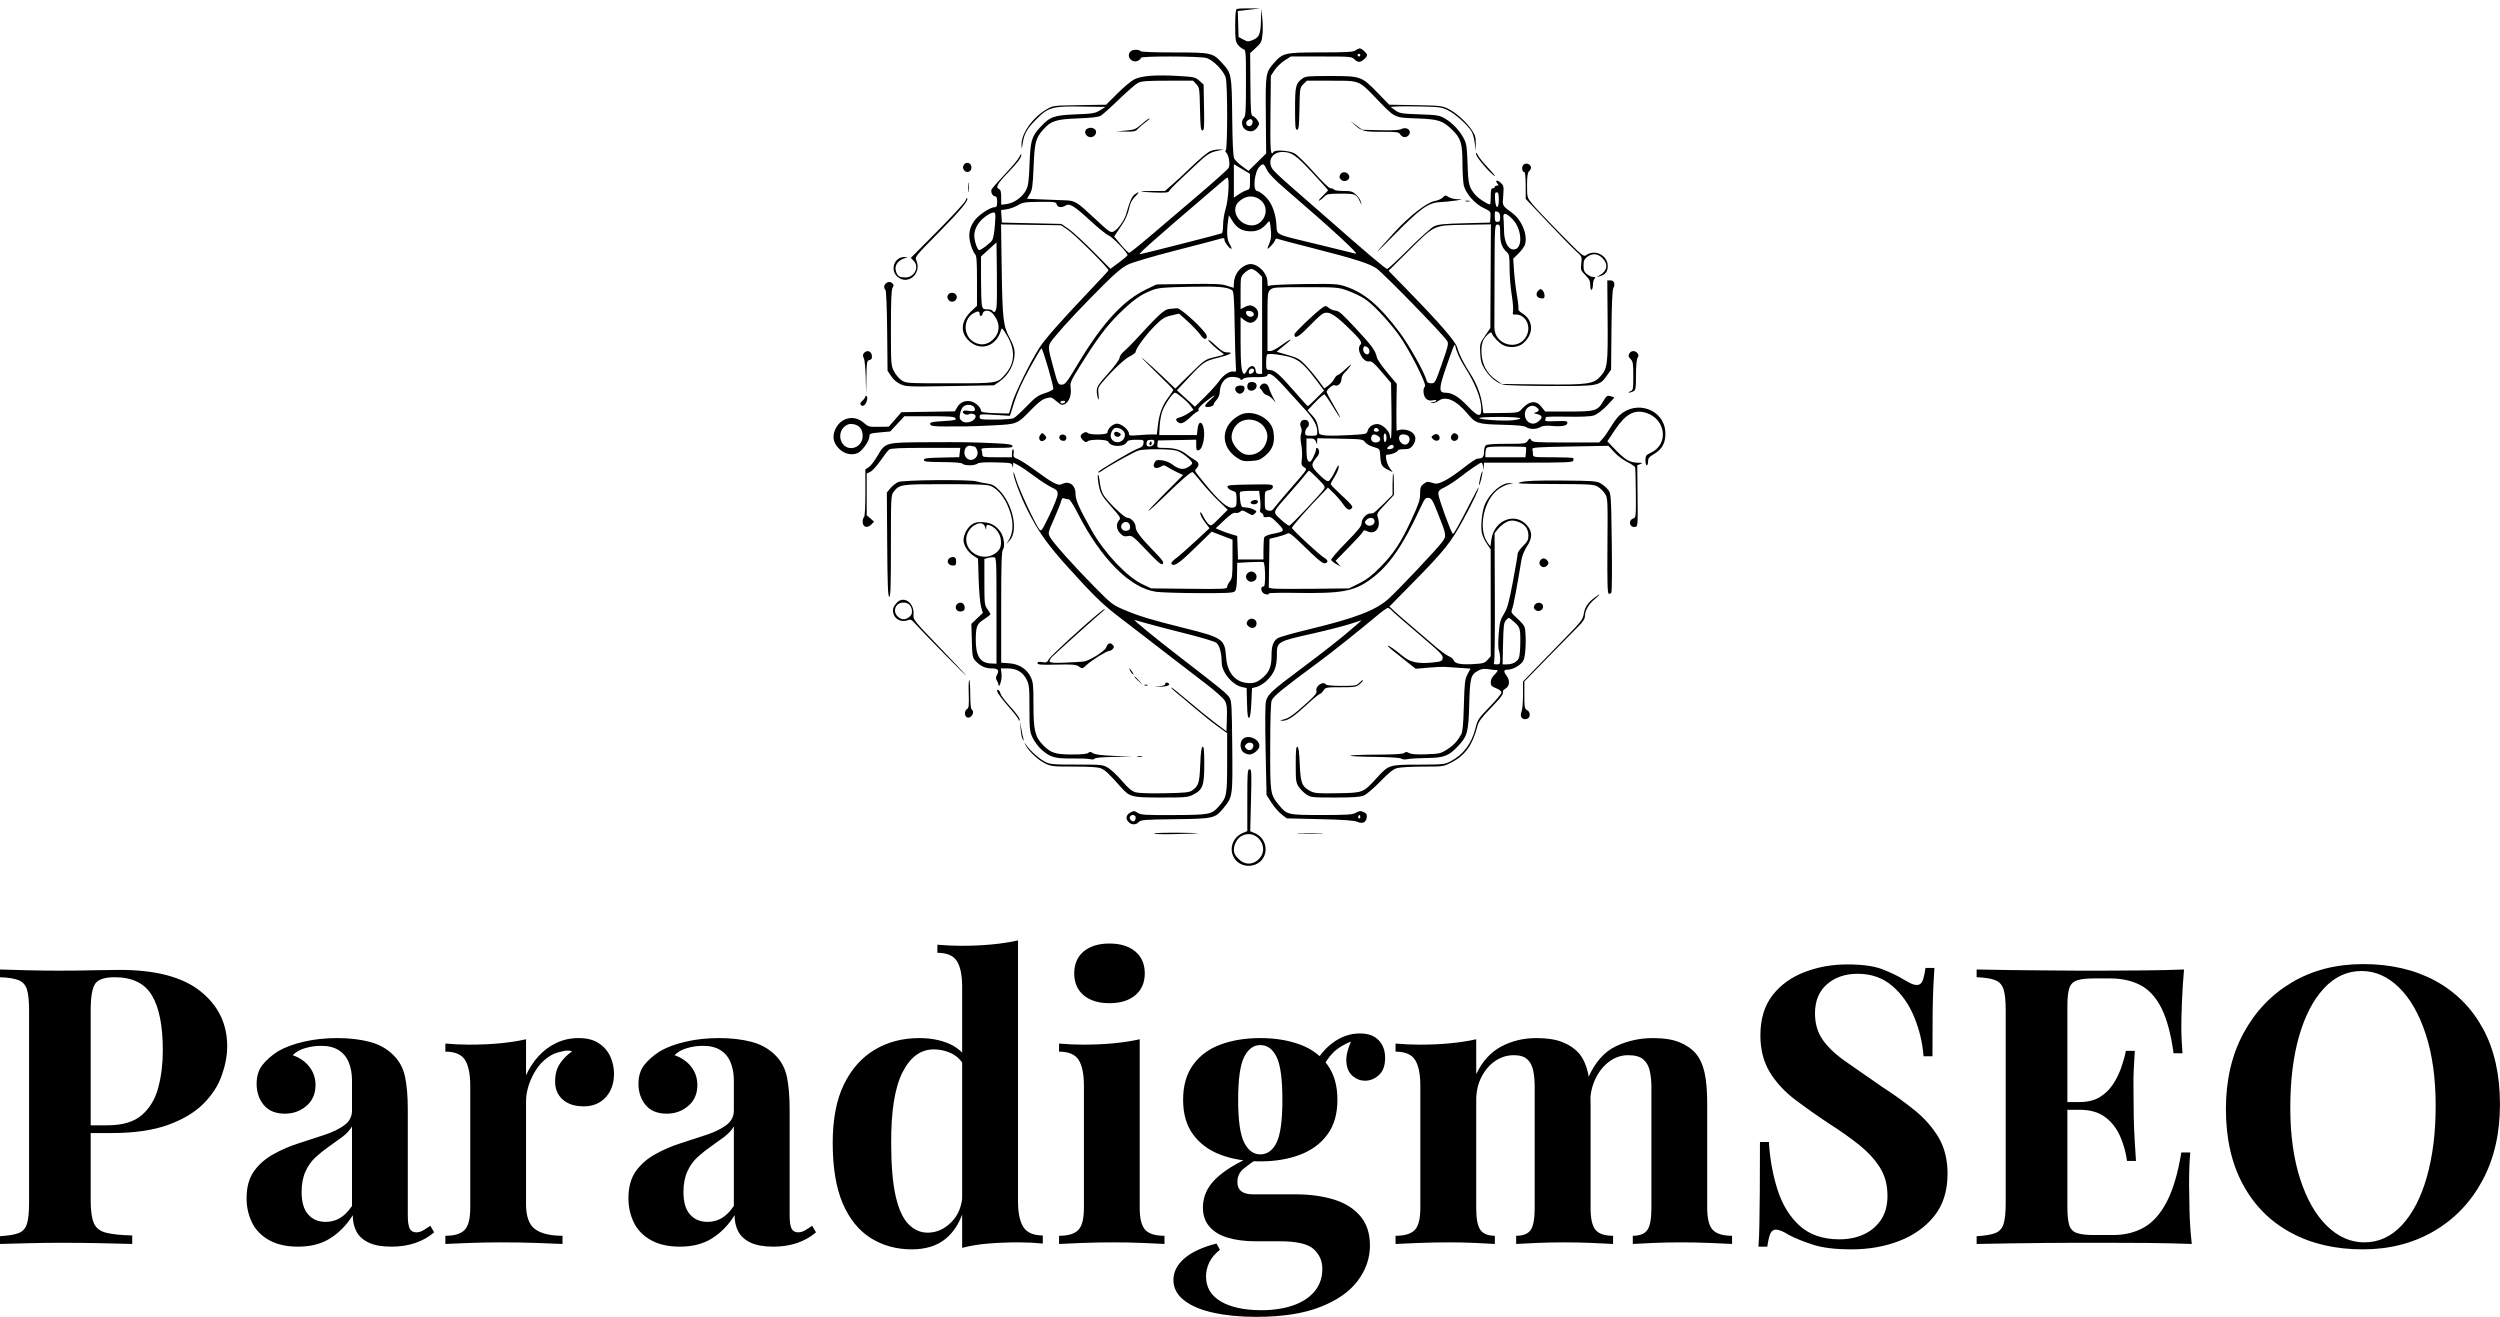 <svg xmlns="http://www.w3.org/2000/svg" width="296" height="155.911" viewBox="0 0 296 155.911" class="editor-view__logo-preview" data-v-719f541d="" data-v-75053935=""><svg id="mark" viewBox="0 0 628 649" width="100" height="103.344" x="98" y="0" data-v-719f541d="" style="fill: rgb(0, 0, 0);"><rect x="0" y="0" width="100%" height="100%" fill="none" data-v-719f541d=""></rect><g data-v-719f541d="">
	<path xmlns="http://www.w3.org/2000/svg" d="M 304.250 6.662 C 303.349 7.026, 303 10.459, 303 18.948 C 303 29.267, 303.252 31.050, 305.026 33.306 C 306.140 34.723, 307.940 36.164, 309.026 36.508 C 310.921 37.110, 311 38.121, 311 61.639 C 311 82.465, 310.767 86.376, 309.446 87.697 C 306.961 90.182, 307.971 95.234, 311.266 96.805 C 314.673 98.430, 317.553 97.611, 319.642 94.424 C 321.101 92.196, 321.091 91.788, 319.513 89.380 C 318.569 87.939, 317.055 86.565, 316.148 86.328 C 314.684 85.945, 314.479 83.305, 314.308 62.698 L 314.116 39.500 318.419 35.500 C 322.337 31.858, 322.774 30.964, 323.307 25.500 C 323.629 22.200, 323.528 16.575, 323.083 13 L 322.274 6.500 322.137 14.685 C 321.962 25.171, 320.971 27.696, 316.256 29.669 C 312.758 31.134, 312.260 31.113, 309 29.371 L 305.500 27.500 305.215 17.854 L 304.930 8.207 313.215 7.243 L 321.500 6.279 313.500 6.218 C 309.100 6.185, 304.938 6.385, 304.250 6.662 M 392.441 37.468 C 390.864 38.661, 386.043 38.942, 366.710 38.968 C 339.942 39.004, 338.421 39.339, 332.030 46.618 C 325.566 53.981, 325.484 54.491, 325.766 85.806 L 326.021 114.112 319.444 120.592 L 312.867 127.073 308.137 123.600 C 305.535 121.691, 302.879 119.087, 302.235 117.814 C 301.444 116.252, 300.965 106.233, 300.760 87 C 300.423 55.264, 300.314 54.675, 293.415 47.038 C 286.356 39.225, 285.356 39, 257.599 39 C 242.357 39, 232.885 38.623, 232.500 38 C 231.641 36.610, 226.654 36.746, 225.200 38.200 C 221.567 41.833, 226.273 47.530, 230.874 45.068 C 232.043 44.442, 233 43.495, 233 42.965 C 233 41.600, 276.439 41.722, 281.500 43.101 C 286.487 44.460, 294.531 52.652, 295.972 57.840 C 297.383 62.917, 297.343 112, 295.929 112 C 295.339 112, 295.523 112.666, 296.337 113.480 C 298.348 115.491, 299.407 122.371, 298.085 124.840 C 297.500 125.935, 287.228 135.148, 275.260 145.315 C 263.292 155.481, 247.127 169.244, 239.337 175.900 C 231.548 182.555, 224.702 188, 224.124 188 C 223.546 188, 220.809 185.280, 218.043 181.955 L 213.012 175.911 214.756 173.216 C 215.715 171.734, 217.930 168.383, 219.678 165.768 C 221.425 163.153, 223.390 158.439, 224.043 155.291 C 224.911 151.114, 226.118 148.682, 228.516 146.284 C 231.983 142.817, 231.886 141.990, 228.306 144.498 C 226.223 145.957, 224.333 150.253, 222.108 158.589 C 220.768 163.608, 215.773 170.691, 212.531 172.168 C 210.311 173.179, 209.286 172.476, 199.091 162.950 C 184.959 149.745, 183.980 149.150, 175.990 148.919 C 172.420 148.816, 164.705 148.520, 158.845 148.262 L 148.189 147.794 150.293 144.228 C 152.107 141.154, 152.491 138.375, 153.081 124.080 C 153.830 105.934, 154.631 102.767, 160.030 96.618 C 165.961 89.863, 169.619 88.655, 186 88.043 C 195.562 87.685, 201.324 87.031, 202.919 86.124 C 204.250 85.368, 210.331 79.922, 216.433 74.022 C 222.535 68.123, 228.961 62.554, 230.714 61.648 C 233.344 60.288, 237.201 60, 252.776 60 L 271.651 60 274.076 62.578 C 276.399 65.048, 276.513 65.817, 276.819 81.078 C 277.086 94.408, 277.381 97, 278.635 97 C 279.918 97, 280.087 94.561, 279.816 79.916 L 279.500 62.831 276.354 60.022 C 273.374 57.362, 272.529 57.174, 260.396 56.474 C 243.676 55.510, 233.214 56.340, 227.896 59.053 C 225.611 60.219, 219.990 64.925, 215.404 69.511 L 207.065 77.849 187.283 78.175 C 167.566 78.499, 167.484 78.510, 162.620 81.369 C 152.373 87.391, 143.876 99.372, 144.125 107.446 C 144.249 111.474, 144.254 111.467, 144.990 106.461 C 146.015 99.486, 148.316 95.498, 155.402 88.416 C 164.133 79.692, 167.108 78.880, 189.081 79.226 L 206.500 79.500 202.500 82 C 198.872 84.267, 197.198 84.549, 184.500 85.029 C 168.338 85.641, 165.255 86.745, 158.129 94.476 C 151.564 101.598, 150.754 104.369, 150.083 122 C 149.588 135.020, 149.160 138.140, 147.408 141.500 C 144.783 146.534, 138.580 150.978, 133.166 151.705 L 129 152.263 129 146.739 C 129 142.750, 128.583 141.054, 127.500 140.638 C 124.622 139.534, 126.051 136.717, 133.338 129.135 C 141.495 120.649, 144.019 117.297, 143.961 115.027 C 143.939 114.187, 143.332 114.850, 142.611 116.500 C 141.890 118.150, 137.027 124, 131.805 129.500 C 126.583 135, 122.077 140.175, 121.790 141 C 121.089 143.022, 122.724 146, 124.535 146 C 125.577 146, 126 147.154, 126 150 C 126 153.134, 125.621 154.005, 124.250 154.023 C 120.917 154.068, 112.564 159.519, 109.351 163.747 C 105.100 169.341, 104.225 175.128, 106.526 182.444 C 107.483 185.487, 108.881 188.487, 109.633 189.110 C 110.699 189.995, 111 194.329, 111 208.794 L 111 227.343 106.622 231.538 C 98.789 239.043, 98.357 247.594, 105.493 253.859 C 114.148 261.459, 125.632 257.273, 128.902 245.327 C 129.419 243.438, 130.010 243.990, 133.242 249.376 C 139.624 260.007, 139.295 269.791, 132.281 277.984 C 126.178 285.115, 126.860 285, 90.698 285 C 58.731 285, 58.250 284.970, 54.898 282.742 C 53.029 281.500, 50.488 278.480, 49.250 276.030 C 47.077 271.729, 47 270.620, 47 243.775 C 47 223.503, 47.333 215.439, 48.230 214.003 C 49.231 212.401, 49.184 211.767, 47.980 210.615 C 44.852 207.622, 39.896 212.496, 42.956 215.556 C 43.508 216.108, 44.037 229.031, 44.206 246.082 L 44.500 275.651 47.184 279.704 C 48.871 282.252, 51.471 284.478, 54.184 285.697 C 58.261 287.529, 60.303 287.605, 91.088 287.068 L 123.675 286.500 127.758 283.669 C 134.613 278.916, 139 270.626, 139 262.423 C 139 259.403, 137.921 256.140, 135.331 251.323 C 130.473 242.290, 129.932 237.517, 129.362 198.681 L 128.895 166.862 151.198 167.181 L 173.500 167.500 178.500 170.878 C 183.860 174.499, 209.263 199.788, 208.786 201.028 C 208.629 201.437, 201.705 208.911, 193.401 217.636 C 173.093 238.972, 161.535 252.125, 157.366 258.643 C 150.574 269.260, 139.087 292.623, 137.085 299.892 C 135.965 303.958, 134.925 307.351, 134.774 307.432 C 134.623 307.514, 129.887 307.407, 124.250 307.196 C 116.826 306.918, 114 306.462, 114 305.541 C 114 302.943, 109.853 299.063, 106.380 298.412 C 101.925 297.576, 98.398 299.145, 96.227 302.927 L 94.546 305.855 74.683 306.178 L 54.820 306.500 50.112 311.870 L 45.405 317.240 37.877 317.370 C 30.729 317.493, 30.163 317.336, 26.640 314.250 C 19.773 308.234, 9.935 310.370, 5.874 318.761 C 3.163 324.361, 3.984 329.184, 8.400 333.600 C 12.288 337.488, 17.669 338.794, 22.151 336.938 C 25.615 335.503, 31 327.886, 31 324.422 C 31 322.422, 31.663 322.174, 38.750 321.523 L 46.500 320.810 51.749 315.155 L 56.997 309.500 75.535 309.500 C 90.932 309.500, 94.230 309.754, 95.005 311 C 95.801 312.280, 94.551 312.584, 86.481 313.072 C 76.682 313.664, 75.308 314.071, 76.514 316.022 C 76.987 316.789, 80.808 317.146, 87.864 317.085 C 93.714 317.035, 100.525 317.012, 103 317.036 C 105.475 317.059, 114.502 316.718, 123.061 316.278 C 141.091 315.351, 140.838 315.457, 151.500 304.446 C 156.514 299.268, 159.609 296.913, 162.410 296.145 C 166.049 295.147, 166.552 295.278, 169.694 298.037 C 171.551 299.666, 173.534 301, 174.101 301 C 178.443 301, 181.564 295.130, 180.674 288.637 C 180.121 284.607, 180.540 283.588, 187.137 272.920 C 199.484 252.952, 207.068 242.741, 216.415 233.500 C 226.635 223.396, 232.690 219.037, 240.895 215.876 C 245.868 213.961, 249.039 213.664, 269 213.244 C 290.532 212.791, 296.889 213.313, 300.832 215.859 C 301.863 216.525, 302.261 222.437, 302.597 242.109 C 302.835 256.074, 303.222 269.588, 303.455 272.141 C 303.831 276.244, 303.669 276.726, 302.057 276.305 C 299.184 275.553, 294.362 278.618, 291.129 283.251 C 289.499 285.588, 284.761 290.855, 280.602 294.956 L 273.039 302.411 270.269 299.882 C 268.746 298.491, 265.734 295.742, 263.576 293.774 L 259.652 290.194 268.076 281.178 C 279.312 269.153, 280.298 268.474, 290.039 266.050 C 299.323 263.739, 302.372 262, 297.140 262 C 294.588 262, 292.700 260.884, 288.440 256.855 C 285.448 254.025, 283 252.173, 283 252.739 C 283 253.862, 289.062 259.552, 292.964 262.092 C 295.383 263.667, 295.329 263.704, 287.955 265.485 C 280.556 267.273, 280.418 267.367, 269.485 278.106 L 258.470 288.926 248.985 279.888 C 243.768 274.916, 237.250 269.004, 234.500 266.750 C 231.750 264.495, 235.688 268.616, 243.250 275.908 C 250.813 283.200, 257 289.478, 257 289.860 C 257 290.242, 255.207 292.941, 253.015 295.858 C 248.664 301.648, 246.463 307.782, 245.416 317.038 L 244.738 323.029 241.119 323.032 C 239.129 323.034, 234.463 323.291, 230.750 323.603 C 224.896 324.095, 224 323.950, 224 322.508 C 224 319.679, 218.485 315, 215.150 315 C 212.076 315, 208 318.782, 208 321.635 C 208 323.340, 194.981 323.581, 193.307 321.907 C 192.517 321.117, 191.631 321.127, 190.107 321.943 C 187.456 323.361, 187.429 325.174, 190.024 327.521 C 191.575 328.925, 192.322 329.078, 193.224 328.176 C 194.976 326.424, 207.917 326.619, 208.603 328.408 C 210.125 332.373, 219.902 332.732, 222.288 328.910 C 223.241 327.385, 224.656 327, 229.307 327 C 234.995 327, 235.125 327.061, 234.816 329.600 C 234.578 331.562, 233.629 332.498, 230.946 333.415 C 226.340 334.989, 201 350.017, 201 351.175 C 201 351.662, 202.238 351.207, 203.750 350.165 C 210.019 345.844, 227.996 335.862, 231.121 334.965 C 235.627 333.673, 254.540 333.745, 259.321 335.072 C 263.271 336.169, 271 342.343, 271 344.401 C 271 345.043, 269.622 346.383, 267.938 347.377 C 264.271 349.544, 260.963 348.958, 256.139 345.287 C 254.221 343.827, 250.937 342.522, 248.488 342.246 C 244.851 341.836, 244.023 342.088, 243.053 343.902 C 241.047 347.650, 243.925 349.313, 248.006 346.764 C 249.641 345.743, 250.465 345.840, 252.743 347.324 C 254.259 348.311, 257.472 350.040, 259.881 351.165 L 264.263 353.210 250.895 366.605 C 243.543 373.972, 237.918 380, 238.394 380 C 238.871 380, 244.939 374.461, 251.880 367.690 C 262.986 356.857, 269.791 351, 271.270 351 C 271.523 351, 274.564 354.488, 278.028 358.750 C 281.491 363.012, 287.278 369.318, 290.889 372.763 L 297.453 379.027 291.271 385.209 C 285.232 391.248, 285.043 391.349, 283.095 389.586 C 281.998 388.593, 280.178 385.918, 279.051 383.641 C 277.610 380.730, 277.001 380.126, 277.001 381.606 C 277 382.765, 278.549 385.741, 280.442 388.220 L 283.883 392.727 273.269 402.597 C 267.431 408.026, 260.915 413.728, 258.789 415.268 C 256.663 416.808, 255.193 418.502, 255.521 419.034 C 257.193 421.739, 260.912 419.298, 272.846 407.663 L 285.500 395.325 293.250 398.293 L 301 401.261 301 415.495 C 301 428.216, 300.787 430.001, 299 432.273 C 297.900 433.671, 297 435.552, 297 436.452 C 297 437.935, 294.359 438.060, 268.750 437.794 L 240.500 437.500 234 434.414 C 222.468 428.938, 205.736 411.182, 196.266 394.370 C 186.797 377.559, 184.252 371.771, 184.263 367.070 C 184.278 360.516, 179.338 357.143, 173.948 360.028 C 171.398 361.393, 167.209 359.215, 154.826 350.087 C 149.515 346.172, 143.510 342.275, 141.480 341.427 C 138.213 340.062, 137.839 339.548, 138.222 336.943 C 138.459 335.324, 138.282 334, 137.827 334 C 137.372 334, 137 335.350, 137 337 L 137 340 126 340 C 115.823 340, 115 339.856, 115 338.082 C 115 337.027, 114.727 335.452, 114.393 334.582 C 113.860 333.193, 115.261 333, 125.862 333 C 135.977 333, 137.847 332.766, 137.383 331.556 C 136.957 330.445, 133.909 329.985, 124.164 329.563 C 104.946 328.730, 102.499 328.694, 74.211 328.823 C 42.682 328.967, 42.893 328.910, 37.006 338.989 C 34.844 342.692, 31.933 346.469, 30.537 347.384 L 28 349.046 28 366.464 C 28 376.997, 27.605 384.126, 27 384.500 C 26.450 384.840, 26 386.411, 26 387.992 C 26 391.938, 29.417 393.040, 32.368 390.045 L 34.500 387.882 31.750 385.489 L 29 383.096 29 367.603 L 29 352.109 31.744 350.794 C 33.253 350.071, 36.638 346.334, 39.267 342.490 C 41.896 338.645, 44.797 334.938, 45.714 334.250 C 46.947 333.326, 54.060 333, 72.990 333 L 98.598 333 98.193 336.472 L 97.788 339.943 84.644 340.222 C 73.751 340.452, 71.500 340.757, 71.500 342 C 71.500 343.257, 73.731 343.512, 85.275 343.575 C 94.400 343.625, 99.446 344.046, 100.225 344.825 C 101.780 346.380, 109.167 346.330, 111.322 344.750 C 112.521 343.870, 116.558 343.591, 124.951 343.808 C 136.312 344.101, 136.896 344.219, 137.302 346.308 C 137.726 348.491, 137.728 348.491, 137.864 346.230 L 138 343.959 141.750 345.944 C 143.813 347.035, 149.100 350.638, 153.500 353.949 C 157.900 357.261, 163.630 360.990, 166.232 362.235 C 170.313 364.188, 170.966 364.913, 170.978 367.500 C 170.985 369.153, 168.266 376.111, 164.921 383 C 159.161 394.860, 158.772 395.398, 157.310 393.500 C 154.170 389.425, 142.009 363.266, 140.108 356.500 C 139.027 352.650, 138.110 350.321, 138.071 351.324 C 137.942 354.626, 143.045 368.317, 148.406 379.056 C 156.435 395.139, 163.437 404.992, 179.281 422.500 C 197.235 442.339, 204.170 449.130, 215 457.473 C 219.675 461.075, 229.350 468.520, 236.500 474.017 C 243.650 479.514, 253.550 487.157, 258.500 491 C 263.450 494.843, 273.383 502.474, 280.572 507.956 C 288.457 513.969, 294.335 519.229, 295.385 521.212 C 296.770 523.829, 297.061 526.468, 296.813 534.141 L 296.500 543.783 288.215 537.548 C 283.659 534.120, 274.521 526.694, 267.909 521.046 C 261.298 515.399, 255.688 510.978, 255.444 511.222 C 255.200 511.466, 256.913 513.184, 259.250 515.039 C 261.588 516.894, 267.775 522.074, 273 526.551 C 278.225 531.027, 285.762 537.045, 289.750 539.925 L 297 545.160 297 567.112 C 297 591.268, 296.700 592.855, 290.891 599.472 C 285.475 605.640, 284.021 605.923, 257.178 606.035 C 235.818 606.123, 232.836 605.938, 230.452 604.377 C 228.042 602.797, 227.503 602.769, 225.142 604.094 C 221.879 605.925, 221.286 608.554, 223.567 611.074 C 225.752 613.488, 229.193 613.549, 231.310 611.210 C 232.770 609.597, 235.417 609.391, 258.180 609.121 C 286.557 608.784, 287.987 608.470, 293.929 601.279 C 301.211 592.468, 301.133 592.985, 300.800 555.285 C 300.530 524.741, 300.324 521.139, 298.712 518.681 C 296.676 515.577, 293.206 512.737, 262 488.637 C 242.173 473.325, 227.129 461, 228.266 461 C 228.476 461, 232.214 462.055, 236.574 463.345 C 240.933 464.634, 253.950 468.035, 265.500 470.902 C 277.051 473.769, 287.560 476.914, 288.854 477.890 C 291.339 479.764, 292.878 485.267, 292.956 492.554 C 293.037 500.008, 300.926 509.422, 308.365 510.939 L 311.500 511.579 311.783 522.861 C 311.992 531.177, 312.387 534.039, 313.283 533.742 C 314.096 533.473, 314.666 529.737, 315 522.480 L 315.500 511.621 319 510.736 C 320.925 510.249, 324.241 508.196, 326.369 506.175 C 331.925 500.898, 333.952 495.898, 333.978 487.405 C 334.010 476.978, 333.768 477.124, 361.272 470.923 C 371.297 468.663, 383.452 465.549, 388.283 464.002 L 397.065 461.191 392.783 464.952 C 383.103 473.453, 370.442 483.474, 352 497.233 C 330.429 513.326, 327.432 516.069, 325.941 521.075 C 325.275 523.312, 325.160 536.062, 325.608 557.824 L 326.296 591.148 330.040 596.941 C 332.099 600.127, 335.484 604.031, 337.561 605.617 L 341.338 608.500 365.919 609.075 C 383.708 609.491, 391.405 610.038, 393.775 611.054 C 397.786 612.773, 400.352 611.535, 400.816 607.658 C 401.061 605.607, 400.534 604.745, 398.461 603.800 C 396.236 602.786, 395.294 602.868, 392.814 604.292 C 390.250 605.764, 386.730 606, 367.369 606 C 342.016 606, 341.494 605.880, 335.601 598.688 C 328.993 590.625, 328.972 590.484, 329.029 554.864 C 329.064 533.114, 329.444 522.036, 330.203 520.609 C 332.073 517.094, 337.823 512.427, 365.500 491.959 C 375.307 484.706, 394.731 469.234, 408.404 457.782 C 412.201 454.602, 415.844 452, 416.499 452 C 417.154 452, 418.547 452.955, 419.595 454.123 C 420.643 455.291, 429.652 463.155, 439.616 471.598 C 455.493 485.051, 457.674 487.253, 457.263 489.406 C 456.839 491.622, 456.155 491.931, 450.302 492.558 C 439.399 493.726, 433.246 492.513, 428.022 488.166 C 422.082 483.224, 416.981 479.686, 416.496 480.171 C 416.136 480.530, 419.063 482.978, 432.295 493.385 L 437.234 497.269 446.367 496.457 C 451.390 496.010, 456.850 495.728, 458.500 495.831 C 460.150 495.933, 465.204 496.272, 469.732 496.584 L 477.964 497.151 475.759 501.326 C 473.779 505.074, 473.500 507.438, 473.024 524.500 C 472.642 538.167, 472.098 544.202, 471.084 546 C 468.117 551.263, 465.407 554.172, 460.590 557.263 C 455.950 560.240, 454.874 560.491, 445.204 560.849 C 437.943 561.118, 434.075 560.843, 432.383 559.937 C 430.521 558.941, 429.686 558.914, 428.780 559.820 C 427.966 560.634, 421.847 561.031, 409.050 561.100 C 383.772 561.236, 381.275 562.440, 405.619 562.754 C 417.920 562.913, 425.795 563.415, 426.612 564.093 C 427.397 564.744, 429.231 564.888, 431.209 564.454 C 433.019 564.056, 439.450 563.678, 445.500 563.615 C 457.999 563.484, 461.652 562.150, 468.165 555.335 C 475.656 547.495, 476.440 544.710, 477 523.950 C 477.550 503.533, 478.099 501.551, 484.063 498.468 C 486.326 497.297, 488.311 497.086, 491.803 497.645 C 494.387 498.059, 496.837 498.308, 497.250 498.198 C 498.806 497.787, 497.908 499.737, 495.500 502 C 493.946 503.460, 493 505.448, 493 507.255 C 493 509.717, 493.611 510.401, 497 511.732 C 499.360 512.659, 500.994 513.959, 500.985 514.902 C 500.977 515.781, 496.998 520.598, 492.143 525.606 C 483.831 534.180, 483.215 535.115, 481.594 541.606 C 478.733 553.061, 472.573 561.196, 463 566.165 C 458.759 568.366, 457.408 568.503, 439.500 568.548 C 417.318 568.605, 417.253 568.626, 408.356 578.327 C 398.015 589.604, 398.397 589.454, 379.167 589.802 C 364.670 590.064, 362.054 589.869, 359.071 588.302 C 352.590 584.896, 351.559 582.335, 351 568.260 C 350.650 559.438, 350.125 555.536, 349.250 555.247 C 348.292 554.930, 348 557.967, 348 568.269 C 348 580.588, 348.189 581.985, 350.274 585.078 C 351.524 586.934, 354.066 589.476, 355.922 590.726 C 359.119 592.881, 360.234 593, 377.180 593 C 390.835 593, 395.915 592.644, 398.663 591.496 C 400.643 590.669, 406.141 585.981, 410.881 581.079 C 417.447 574.288, 420.453 571.908, 423.500 571.088 C 425.700 570.496, 434.323 570.009, 442.663 570.006 C 457.810 570, 457.832 569.997, 464.103 566.750 C 473.963 561.645, 479.596 553.714, 483.052 540.070 C 483.940 536.565, 486.037 533.711, 493.087 526.410 C 501.118 518.094, 502.490 516.178, 502.128 513.780 C 502.069 513.384, 502.864 512.608, 503.895 512.056 C 506.910 510.442, 507.460 506.114, 505.062 502.870 C 502.408 499.280, 502.457 498.005, 505.250 497.978 C 509.864 497.933, 516.007 494.226, 517.538 490.564 C 519.280 486.395, 519.548 468.978, 517.921 465.684 C 517.327 464.483, 514.826 461.687, 512.361 459.472 C 508.112 455.652, 507.940 455.290, 509.021 452.472 C 509.982 449.964, 512.583 436.134, 515.906 415.859 C 516.325 413.307, 518.092 409.067, 519.833 406.438 C 524.087 400.016, 524.109 395.333, 519.909 390.549 C 511.072 380.484, 495.457 386.769, 493.474 401.189 L 492.765 406.341 490.944 403.926 C 483.078 393.497, 487.729 371.043, 499.371 363.250 C 502.041 361.462, 505.638 359.933, 507.363 359.850 C 510.277 359.711, 510.310 359.671, 507.826 359.291 C 501.903 358.385, 492.693 365.919, 488.705 374.933 C 486.530 379.852, 485.353 390.737, 486.396 396.296 C 486.754 398.206, 488.379 401.734, 490.006 404.135 L 492.964 408.500 492.982 448.194 L 493 487.888 490.683 490.583 C 488.639 492.959, 487.468 493.335, 480.763 493.765 C 471.192 494.379, 466.298 493.515, 465.523 491.073 C 465.199 490.051, 463.487 488.616, 461.719 487.884 C 459.951 487.151, 455.128 483.603, 451.002 480 C 446.876 476.396, 439.334 469.938, 434.242 465.649 C 429.151 461.360, 423.344 456.304, 421.338 454.412 L 417.692 450.974 434.640 433.737 C 458.597 409.371, 463.231 403.590, 472.602 386.380 C 479.738 373.274, 484 364.284, 484 362.338 C 484 361.996, 481.147 367.293, 477.660 374.108 C 469.425 390.206, 465.644 396.981, 464.892 396.992 C 463.818 397.006, 453.998 370.083, 454.041 367.241 C 454.075 364.973, 454.894 364.115, 458.791 362.268 C 461.381 361.041, 466.425 357.756, 470 354.967 C 477.406 349.191, 485.040 344, 486.129 344 C 486.535 344, 487.055 345.238, 487.284 346.750 L 487.700 349.500 487.850 346.750 L 488 344 520.893 344 C 548.189 344, 553.878 343.761, 554.324 342.598 C 554.620 341.827, 554.593 340.927, 554.264 340.598 C 553.936 340.269, 547.104 340, 539.083 340 C 524.650 340, 524.499 339.977, 524.421 337.750 C 524.378 336.512, 524.153 334.825, 523.921 334 C 523.556 332.700, 527.305 332.432, 552 331.992 L 580.500 331.485 584.797 336.192 C 587.161 338.781, 591.514 342.083, 594.471 343.530 C 597.428 344.976, 600.054 346.697, 600.306 347.354 C 600.558 348.011, 600.825 356.718, 600.898 366.702 C 601.025 383.801, 600.921 384.890, 599.109 385.465 C 594.936 386.790, 596.052 392.429, 600.362 391.798 C 602.350 391.507, 602.394 390.956, 602.183 368.724 L 601.966 345.948 604.233 345.037 C 606.207 344.244, 606.011 344.119, 602.718 344.063 C 596.117 343.953, 592.934 342.018, 584.111 332.751 L 579.722 328.141 585.377 319.642 C 593.252 307.806, 599.881 304.206, 608.642 307.007 C 623.203 311.664, 625.496 330.227, 612.285 336.500 C 608.454 338.319, 608.069 338.840, 608.036 342.250 C 608.016 344.313, 608.450 346, 609 346 C 609.550 346, 610 344.693, 610 343.095 C 610 340.709, 610.805 339.718, 614.502 337.552 C 620.717 333.909, 623.356 328.594, 622.795 320.844 C 621.599 304.307, 601.224 297.153, 588.676 308.864 C 587.123 310.314, 584.242 314.200, 582.273 317.500 C 580.305 320.800, 577.554 324.738, 576.160 326.250 L 573.626 329 548.863 329 C 526.327 329, 524.009 328.843, 523.096 327.250 C 522.169 325.632, 521.971 325.670, 520.490 327.750 C 518.956 329.903, 518.272 330, 504.643 330 C 494.899 330, 490.021 330.379, 489.200 331.200 C 488.540 331.860, 488 334.062, 488 336.093 C 488 339.810, 486.827 341, 483.161 341 C 482.240 341, 477.439 344.205, 472.493 348.123 C 467.547 352.041, 461.135 356.350, 458.245 357.699 C 453.588 359.872, 452.579 360.016, 449.385 358.962 C 446.225 357.919, 445.457 358.016, 443.141 359.754 C 440.859 361.465, 440.500 362.466, 440.500 367.117 C 440.500 371.634, 439.457 374.752, 434.018 386.500 C 426.018 403.777, 420.796 411.675, 410.502 422.064 C 404.569 428.052, 400.581 431.087, 395.058 433.818 L 387.612 437.500 360.114 437.810 C 344.989 437.981, 331.566 437.857, 330.285 437.535 L 327.955 436.951 328.228 418.787 L 328.500 400.623 334 399.302 C 337.025 398.576, 340.343 397.497, 341.374 396.905 C 343.404 395.738, 343.659 395.941, 360.121 411.837 C 365.024 416.572, 368.382 419.072, 369.538 418.848 C 372.377 418.298, 372.260 416.588, 369.260 414.775 C 365.587 412.555, 345.578 394.072, 345.213 392.562 C 344.975 391.577, 356.859 378.125, 369.090 365.533 L 371.972 362.567 376.078 366.533 C 378.337 368.715, 381.515 372.412, 383.140 374.750 C 386.206 379.158, 387.980 379.934, 389.847 377.684 C 390.692 376.666, 389.027 374.618, 382.470 368.617 C 377.811 364.354, 374 360.462, 374 359.968 C 374 359.474, 375.350 356.941, 377 354.339 C 378.650 351.737, 380 348.459, 379.999 347.054 C 379.999 345.149, 379.244 346.094, 377.033 350.768 C 375.402 354.216, 373.334 357.318, 372.438 357.662 C 371.317 358.092, 369.089 356.567, 365.296 352.774 C 359.233 346.711, 359.057 345.462, 363.519 340.160 C 365.094 338.288, 365.708 336.598, 365.333 335.165 C 364.684 332.685, 363 332.233, 363 334.540 C 363 335.387, 362.074 337.895, 360.942 340.114 C 359.248 343.434, 358.629 343.937, 357.442 342.952 C 356.409 342.095, 356 339.519, 356 333.878 L 356 326 359.032 326 C 361.242 326, 362.310 326.610, 362.969 328.250 L 363.873 330.500 363.937 328.184 L 364 325.868 380.983 326.184 C 397.245 326.487, 398.032 326.595, 399.527 328.733 C 400.386 329.961, 403.207 331.580, 405.795 332.332 C 410.413 333.673, 410.505 333.780, 410.764 338.099 C 411.214 345.617, 411.824 346.869, 416.088 349.045 L 420.144 351.114 418.045 348.274 C 416.890 346.712, 415.673 343.761, 415.341 341.717 C 414.807 338.424, 414.976 338, 416.822 338 C 419.400 338, 424 335.975, 424 334.839 C 424 334.378, 425.992 334, 428.427 334 C 432.019 334, 433.246 333.503, 434.927 331.365 C 438.598 326.698, 437.186 321.877, 431.608 320.036 C 429.735 319.417, 427.031 319.205, 425.601 319.564 L 423 320.217 422.890 313.358 C 422.830 309.586, 422.862 301.764, 422.961 295.977 L 423.142 285.453 416.055 276.977 C 412.157 272.314, 408.722 267.375, 408.421 266 C 407.247 260.622, 405.062 257.583, 393 244.551 C 383.146 233.904, 379.946 231.040, 377.885 231.023 C 376.447 231.010, 374.153 230.122, 372.788 229.048 C 370.462 227.218, 370.157 227.199, 367.904 228.736 C 362.921 232.133, 347 247.304, 347 248.655 C 347 252.243, 350.172 250.609, 357.099 243.450 C 361.170 239.244, 365.742 234.913, 367.259 233.827 C 371.566 230.743, 375.757 232.735, 386.260 242.860 C 396.115 252.360, 397.773 254.627, 396.093 256.307 C 392.755 259.645, 397.986 269.618, 402.611 268.734 C 404.471 268.378, 406.207 269.832, 411.891 276.508 L 418.883 284.719 419.192 305.361 C 419.361 316.714, 419.163 326.002, 418.750 326.001 C 418.337 326.001, 418 325.135, 418 324.077 C 418 321.189, 413.349 316.236, 409.932 315.485 C 406.249 314.676, 402.297 316.969, 401.432 320.417 C 400.852 322.725, 400.409 322.832, 388.666 323.488 C 372.526 324.389, 365.576 323.946, 365.326 322 C 364.394 314.745, 363.531 312.487, 360.349 308.965 L 356.812 305.049 362.582 299 C 365.755 295.673, 368.797 293.099, 369.341 293.280 C 369.886 293.462, 372.731 297.590, 375.665 302.453 C 378.599 307.317, 381 310.889, 381 310.390 C 381 309.892, 378.760 305.662, 376.023 300.992 C 373.286 296.321, 371.036 292.016, 371.023 291.424 C 370.987 289.737, 375.733 285.717, 376.905 286.441 C 378.902 287.676, 382 285.048, 382 282.120 C 382 280.531, 382.916 278.482, 384.108 277.405 C 385.267 276.357, 387.155 274.150, 388.302 272.500 C 389.876 270.237, 389.123 270.667, 385.237 274.250 C 382.404 276.863, 379.628 279, 379.069 279 C 378.509 279, 377.409 280.238, 376.623 281.750 C 375.838 283.262, 373.864 285.480, 372.237 286.677 L 369.279 288.854 364.710 282.677 C 362.197 279.280, 357.948 274.219, 355.267 271.432 C 350.976 266.971, 349.398 266.076, 342.096 263.966 L 333.800 261.569 336.169 259.535 C 337.473 258.416, 339.836 256.481, 341.422 255.236 C 346.846 250.977, 343.494 252.141, 337.567 256.575 C 334.314 259.009, 330.605 261, 329.326 261 L 327 261 327 239.155 C 327 218.203, 327.086 217.232, 329.109 215.405 C 331.062 213.641, 333.004 213.502, 355.359 213.525 C 378.888 213.549, 379.684 213.617, 386.764 216.180 C 390.759 217.626, 396.270 220.248, 399.010 222.007 C 404.875 225.770, 415.570 236.973, 424.082 248.270 C 431.533 258.157, 445.652 285.748, 444.071 287.329 C 442.292 289.108, 442.827 294.534, 444.973 296.475 C 446.384 297.752, 447.822 298.086, 450.023 297.645 C 451.933 297.263, 452.869 297.403, 452.491 298.015 C 452.156 298.557, 450.896 299.052, 449.691 299.116 C 447.821 299.215, 447.774 299.302, 449.373 299.713 C 450.403 299.978, 452.580 299.208, 454.211 298.002 C 459.505 294.088, 467.423 297.601, 475.637 307.508 C 481.764 314.898, 483.240 315.373, 501.488 315.824 C 512.982 316.109, 518.034 316.611, 519.460 317.610 C 521.976 319.372, 526.768 319.338, 530 317.534 C 531.752 316.557, 534.340 316.309, 538.645 316.705 C 545.961 317.377, 550 316.550, 550 314.378 C 550 313.030, 548.736 312.847, 541.489 313.147 C 534.708 313.428, 533.082 313.229, 533.489 312.168 C 533.770 311.436, 533.999 310.536, 533.999 310.168 C 533.998 309.801, 541.085 309.643, 549.749 309.817 C 559.558 310.014, 566.956 309.704, 569.359 308.994 C 571.853 308.257, 575.324 305.722, 579.173 301.825 C 582.448 298.508, 584.986 295.653, 584.812 295.479 C 584.638 295.305, 583.322 294.868, 581.886 294.508 C 579.577 293.928, 578.968 294.379, 576.599 298.421 C 572.445 305.509, 570.774 306, 550.800 306 L 533.500 306 530.707 302.500 C 526.521 297.253, 521.496 297.983, 515.507 304.707 C 513.633 306.811, 512.638 306.970, 500.500 307.096 L 487.500 307.231 486.766 301.366 C 485.802 293.665, 482.603 285.244, 477.847 277.885 C 472.795 270.068, 469.453 263.397, 468.129 258.483 C 466.920 253.997, 455.089 240.332, 431.266 215.905 L 417.032 201.310 431.552 186.905 C 451.826 166.791, 450.143 167.577, 473.810 167.157 L 493.123 166.814 492.918 205.360 L 492.712 243.907 488.767 249.703 C 484.951 255.311, 484.833 255.732, 485.173 262.597 C 485.458 268.367, 486.083 270.594, 488.512 274.500 C 492.252 280.514, 497.607 284.892, 502.631 286.043 C 504.759 286.531, 520.603 286.969, 537.841 287.016 C 573.454 287.114, 573.877 287.033, 579.500 279.077 L 582.500 274.832 582.760 245.666 C 582.925 227.107, 583.415 215.730, 584.108 214.381 C 585.774 211.140, 584.860 208.500, 582.070 208.500 L 579.668 208.500 579.907 238.121 C 580.170 270.608, 579.765 273.920, 574.852 279.516 C 569.491 285.621, 565.439 286.205, 531.060 285.828 L 501.168 285.500 496.858 282.469 C 490.293 277.853, 486.633 271.192, 486.171 263.021 C 485.761 255.770, 486.994 252.096, 491.044 248.498 C 492.694 247.031, 493.412 246.842, 493.742 247.787 C 494.579 250.185, 499.224 255.064, 502.069 256.536 C 506.720 258.941, 513.339 258.427, 516.959 255.381 C 525.166 248.475, 524.964 238.231, 516.518 233.011 C 514.576 231.811, 513.240 230.421, 513.548 229.922 C 513.857 229.423, 513.390 224.849, 512.511 219.757 C 511.633 214.666, 510.645 206.417, 510.318 201.426 L 509.722 192.353 513.809 188.306 C 516.057 186.080, 518.201 183.048, 518.572 181.569 C 520.418 174.213, 516.105 163.651, 509.144 158.479 C 501.297 152.650, 501.682 153.383, 502.284 145.432 C 502.792 138.711, 502.658 138.027, 500.420 135.925 C 497.835 133.497, 495.875 133.940, 497.980 136.476 C 499.025 137.735, 498.963 138, 497.622 138 C 496.730 138, 496 138.450, 496 139 C 496 139.550, 495.325 140, 494.500 140 C 493.333 140, 493 141.333, 493 146 C 493 149.300, 492.757 152, 492.460 152 C 490.610 152, 483.830 147.586, 481.589 144.924 C 476.791 139.222, 476.278 137.196, 475.779 122 C 475.373 109.635, 474.980 106.868, 473.108 103.205 C 470.114 97.345, 464.582 91.426, 459.096 88.210 C 454.860 85.728, 453.460 85.494, 440.012 85.016 C 426.564 84.538, 425.243 84.317, 422 82 L 418.500 79.500 422.500 79.170 C 424.700 78.988, 433.250 78.997, 441.500 79.189 C 455.498 79.514, 456.844 79.718, 461.647 82.234 C 467.062 85.069, 475.307 92.489, 478.569 97.461 C 479.649 99.107, 480.763 103.070, 481.098 106.452 L 481.695 112.500 481.848 106.921 C 481.976 102.218, 481.517 100.613, 478.919 96.691 C 474.954 90.705, 467.243 83.791, 461.231 80.830 C 456.855 78.675, 455.038 78.476, 437 78.175 L 417.500 77.851 409 69.096 C 396.977 56.711, 396.507 56.543, 374 56.519 C 357.046 56.502, 355.275 56.667, 352.812 58.500 C 347.977 62.096, 347.500 64.108, 347.500 80.896 C 347.500 94.100, 347.731 96.500, 349 96.500 C 350.258 96.500, 350.544 93.974, 350.775 80.862 C 351.045 65.502, 351.096 65.176, 353.661 62.612 L 356.273 60 374.386 60.004 C 395.943 60.008, 394.629 59.483, 408.207 73.539 C 422.168 87.994, 420.958 87.405, 438 88.043 C 454.235 88.650, 457.237 89.620, 464.375 96.567 C 470.812 102.833, 471.952 106.568, 471.984 121.500 C 471.999 128.650, 472.474 136.167, 473.040 138.203 C 474.690 144.146, 481.134 151.429, 487.494 154.541 C 493.065 157.267, 493.099 157.310, 492.801 161.392 L 492.500 165.500 473.500 166 C 457.583 166.419, 453.885 166.805, 450.713 168.381 C 448.630 169.416, 440.224 176.954, 432.032 185.131 C 423.841 193.309, 416.630 200, 416.007 200 C 414.870 200, 400.113 187.502, 370.566 161.514 C 361.803 153.806, 349.633 143.176, 343.523 137.890 C 337.413 132.605, 331.646 127.108, 330.707 125.675 C 326.746 119.631, 330.555 113, 337.987 113 C 344.886 113, 348.069 115.189, 360.278 128.325 C 366.725 135.262, 372 141.160, 372 141.432 C 372 141.705, 370.087 143.776, 367.750 146.035 C 365.413 148.294, 364.405 149.702, 365.511 149.163 C 366.617 148.625, 368.375 147.244, 369.416 146.093 C 371.103 144.229, 372.429 144, 381.533 144 C 392.485 144, 393.043 144.232, 395.740 149.896 L 396.980 152.500 396.412 150 C 396.099 148.625, 394.522 146.262, 392.906 144.750 C 390.332 142.340, 389.174 142, 383.543 142 C 380.009 142, 376.840 141.550, 376.500 141 C 376.160 140.450, 375.025 140, 373.977 140 C 372.802 140, 367.970 135.379, 361.353 127.927 C 355.225 121.025, 349.015 115.028, 346.856 113.927 C 342.797 111.856, 332.588 111.240, 331.500 113 C 329.302 116.557, 328.933 112.082, 329.207 85.175 L 329.500 56.349 332.300 52.121 C 333.839 49.796, 337.190 46.567, 339.745 44.947 L 344.392 42 367.041 42 C 388.420 42, 389.792 42.112, 391.500 44 C 392.495 45.100, 394.140 46, 395.155 46 C 397.115 46, 401 42.677, 401 41 C 401 39.552, 397.228 36, 395.691 36 C 394.971 36, 393.509 36.661, 392.441 37.468 M 394 41 C 394 41.550, 394.450 42, 395 42 C 395.550 42, 396 41.550, 396 41 C 396 40.450, 395.550 40, 395 40 C 394.450 40, 394 40.450, 394 41 M 233.458 92.250 C 229.004 96.174, 228.092 96.545, 221.567 97.088 L 214.500 97.677 221.595 97.838 C 227.711 97.978, 228.953 97.704, 230.595 95.854 C 231.643 94.673, 234.255 92.423, 236.400 90.854 C 238.545 89.284, 239.846 88, 239.291 88 C 238.736 88, 236.111 89.912, 233.458 92.250 M 312.534 89.352 C 311.351 90.216, 310.915 91.336, 311.334 92.429 C 312.176 94.623, 315.365 94.058, 315.832 91.632 C 316.356 88.913, 314.699 87.768, 312.534 89.352 M 392 92.994 C 397.047 97.572, 398.785 98, 412.325 98 C 423.436 98, 424.630 98.178, 425.768 100 C 427.242 102.360, 430.251 102.608, 431.989 100.513 C 434.674 97.278, 430.583 93.815, 426.598 95.948 C 425.044 96.779, 420.092 97.057, 410.871 96.831 L 397.411 96.500 392.956 93.160 L 388.500 89.819 392 92.994 M 192.053 96.436 C 190.299 98.549, 192.437 102, 195.500 102 C 198.563 102, 200.701 98.549, 198.947 96.436 C 198.291 95.646, 196.740 95, 195.500 95 C 194.260 95, 192.709 95.646, 192.053 96.436 M 284.227 112.500 C 282.427 113.283, 276.352 118.349, 270.727 123.760 C 265.102 129.170, 258.299 135.487, 255.609 137.798 L 250.718 142 241.693 142 C 236.728 142, 232.854 142.180, 233.083 142.400 C 233.313 142.620, 237.962 142.958, 243.416 143.150 C 250.844 143.412, 253.440 143.178, 253.760 142.218 C 253.996 141.512, 256.710 138.587, 259.792 135.718 C 262.874 132.848, 268.948 127.125, 273.291 123 C 282.102 114.629, 284.255 113.244, 290.307 112.048 L 294.500 111.219 291 111.149 C 289.075 111.110, 286.027 111.718, 284.227 112.500 M 482.006 114.160 C 481.999 116.130, 488.199 124.077, 493.584 129 C 498.365 133.371, 496.191 130.157, 489.863 123.500 C 487.249 120.750, 484.413 117.150, 483.561 115.500 C 482.650 113.735, 482.010 113.184, 482.006 114.160 M 101.074 122.862 C 100.373 124.172, 100.456 125.241, 101.355 126.471 C 103.110 128.870, 106.420 128.045, 106.837 125.103 C 107.389 121.216, 102.891 119.467, 101.074 122.862 M 517.516 122.365 C 515.707 123.688, 516.129 128, 518.067 128 C 518.582 128, 519 132.459, 519 137.939 L 519 147.879 535.362 165.189 C 544.361 174.710, 553.794 184.371, 556.325 186.659 C 560.887 190.781, 560.922 190.861, 560.329 195.873 C 559.758 200.692, 559.901 201.101, 563.365 204.565 C 566.321 207.521, 567 208.940, 567 212.159 C 567 214.544, 567.398 215.872, 568 215.500 C 568.550 215.160, 569 213.424, 569 211.641 C 569 209.858, 569.540 207.860, 570.200 207.200 C 571.133 206.267, 570.941 206, 569.335 206 C 568.199 206, 566.084 205.067, 564.635 203.927 C 562.509 202.255, 562 201.014, 562 197.500 C 562 193.986, 562.509 192.745, 564.635 191.073 C 568.415 188.099, 572.561 188.407, 576.077 191.923 C 580.467 196.313, 579.722 201.380, 574.225 204.518 C 571.563 206.037, 571.558 206.058, 574 205.418 C 578.203 204.317, 580 202.026, 580 197.768 C 580 189.961, 570.600 185.090, 564.194 189.576 C 561.992 191.119, 561.578 190.782, 544.877 173.826 C 535.491 164.297, 526.053 154.322, 523.905 151.660 C 520.014 146.838, 520 146.788, 520 137.839 C 520 131.188, 520.389 128.468, 521.500 127.357 C 523.528 125.329, 523.388 123.278, 521.138 122.074 C 519.826 121.372, 518.757 121.457, 517.516 122.365 M 302 134.513 L 302 146.940 305.677 144.445 C 307.699 143.072, 310.399 141.687, 311.677 141.366 C 313.772 140.840, 314 140.217, 314 135.008 L 314 129.234 308 125.660 L 302 122.085 302 134.513 M 321.053 123.947 C 317.193 127.807, 315.862 142, 319.360 142 C 320.011 142, 322.193 143.359, 324.209 145.020 C 329.439 149.332, 332.784 156.882, 333.597 166.217 C 334.398 175.403, 330.604 173.528, 365.500 181.983 C 379.250 185.314, 391.400 188.292, 392.500 188.600 C 395.837 189.535, 375.427 170.732, 340.231 140.446 C 332.241 133.571, 327.908 129.066, 326.525 126.196 C 324.229 121.432, 323.760 121.240, 321.053 123.947 M 381.037 129.931 C 380.253 131.395, 380.395 132.252, 381.623 133.481 C 384.701 136.558, 389.819 132.897, 387.070 129.584 C 385.274 127.421, 382.289 127.592, 381.037 129.931 M 292.938 135.277 C 290.979 137.050, 282.654 144.202, 274.438 151.172 C 266.222 158.141, 258.600 164.670, 257.500 165.679 C 256.400 166.689, 250.766 171.616, 244.981 176.627 C 235.147 185.145, 231.161 189, 232.188 189 C 233.353 189, 292.235 173.973, 293.054 173.467 C 293.574 173.145, 294 170.249, 294 167.030 C 294 163.812, 294.894 158.326, 295.987 154.839 C 297.961 148.542, 298.878 131.968, 297.250 132.027 C 296.837 132.042, 294.897 133.504, 292.938 135.277 M 104.310 139.500 C 104.315 142.800, 104.502 144.029, 104.725 142.232 C 104.947 140.435, 104.943 137.735, 104.715 136.232 C 104.486 134.729, 104.304 136.200, 104.310 139.500 M 496.198 148.171 C 496.631 155.578, 499 155.927, 499 148.583 C 499 144.203, 498.665 143, 497.448 143 C 496.206 143, 495.956 144.034, 496.198 148.171 M 457.341 146.831 C 456.328 147.899, 453.664 149.075, 451.421 149.445 C 445.637 150.399, 432.527 160.556, 421.500 172.627 C 404.712 191.004, 404.609 191.540, 421.074 174.845 C 440.797 154.845, 446.499 150.759, 455.323 150.297 C 458.720 150.119, 463.975 149.593, 467 149.128 C 472.498 148.282, 472.499 148.282, 468.215 148.141 C 465.858 148.063, 462.861 147.300, 461.556 146.444 C 459.365 145.009, 459.040 145.039, 457.341 146.831 M 308.314 147.950 C 306.561 149.019, 304.649 150.787, 304.064 151.881 C 301.045 157.521, 304.931 165, 311.976 167.111 C 323.798 170.653, 331.112 154.308, 320.580 147.885 C 316.629 145.477, 312.333 145.499, 308.314 147.950 M 102.477 149.175 C 102.089 150.454, 92.774 160.563, 81.777 171.641 L 61.782 191.782 63.891 193.891 C 68.439 198.439, 64.419 206.493, 57.696 206.303 C 53.276 206.177, 52.138 205.494, 50.893 202.219 C 49.091 197.478, 52.307 193.016, 58.500 191.668 C 59.690 191.408, 59.165 191.185, 57.205 191.116 C 49.776 190.855, 46.097 200.405, 51.646 205.548 C 59.361 212.697, 70.334 203.412, 65.836 193.540 C 64.719 191.088, 65.392 190.257, 82.683 172.739 C 98.806 156.406, 105.108 148.774, 103.665 147.332 C 103.400 147.066, 102.865 147.896, 102.477 149.175 M 474.269 149.693 C 475.242 149.947, 476.592 149.930, 477.269 149.656 C 477.946 149.382, 477.150 149.175, 475.500 149.195 C 473.850 149.215, 473.296 149.439, 474.269 149.693 M 141.500 152.564 C 139.300 153.871, 135.565 155.233, 133.200 155.591 L 128.900 156.242 129.200 160.871 L 129.500 165.500 151.632 166 L 173.764 166.500 179.132 170.200 C 182.084 172.235, 190.285 179.747, 197.356 186.893 L 210.213 199.887 216.565 195.194 C 220.059 192.612, 222.936 190.130, 222.959 189.677 C 223.045 187.952, 211.609 176.059, 208.985 175.145 C 207.471 174.617, 201.423 169.756, 195.545 164.343 C 183.349 153.112, 179.891 150.963, 176.960 152.793 C 173.996 154.644, 170.884 154.274, 170.290 152 C 169.801 150.132, 168.967 150.006, 157.633 150.094 C 146.745 150.179, 145.090 150.432, 141.500 152.564 M 496 161 C 496 164.333, 496.333 165, 498 165 C 499.607 165, 500 164.333, 500 161.607 C 500 159.435, 499.431 157.995, 498.418 157.607 C 496.021 156.687, 496 156.716, 496 161 M 116.930 161.250 C 111.817 165.182, 109 170.162, 109 175.267 C 109 179.175, 111.318 186, 112.645 186 C 114.067 186, 120.910 180.786, 122.296 178.647 C 123.066 177.459, 123.975 172.368, 124.333 167.250 C 124.937 158.585, 124.857 158, 123.067 158 C 122.016 158, 119.254 159.463, 116.930 161.250 M 502.446 161.750 C 502.625 163.262, 502.823 167.696, 502.886 171.602 C 503.021 180.005, 505.838 185.500, 510.010 185.500 C 517.115 185.500, 516.440 170.205, 509.008 162.773 C 504.430 158.195, 501.979 157.813, 502.446 161.750 M 297.634 164.655 C 296.491 172.992, 296.916 178.350, 298.989 181.750 C 300.079 183.537, 300.560 185, 300.058 185 C 298.790 185, 295 180.028, 295 178.365 C 295 176.723, 294.505 176.693, 289.993 178.055 C 288.072 178.635, 273.620 182.419, 257.877 186.462 C 242.024 190.534, 226.635 195.082, 223.384 196.657 C 219.148 198.708, 214.293 202.702, 205.949 211 C 190.094 226.766, 176.533 241.150, 169.653 249.500 C 163.021 257.550, 163.105 256.092, 168.186 274.750 C 171.154 285.648, 171.336 286, 174.027 286 C 176.543 286, 177.664 284.564, 185.936 270.750 C 204.239 240.185, 219.670 223.363, 237 215.083 L 244.500 211.500 268.292 211.170 C 287.979 210.897, 292.883 211.113, 296.720 212.420 C 299.270 213.289, 301.501 214, 301.678 214 C 301.855 214, 302 212.636, 302 210.968 C 302 204.153, 306.807 197.860, 313.063 196.486 C 319.008 195.180, 327 202.789, 327 209.755 C 327 212.709, 327.255 213.089, 328.750 212.357 C 329.712 211.886, 341.382 211.372, 354.681 211.216 C 377.105 210.953, 379.322 211.087, 385.181 213.054 C 399.143 217.742, 410.261 227.185, 425.147 247 C 432.245 256.447, 443.774 276.958, 445.242 282.750 C 445.670 284.436, 446.541 285, 448.717 285 C 451.558 285, 451.734 284.678, 456.776 270.272 C 461.442 256.941, 461.796 255.338, 460.510 253.374 C 457.114 248.192, 414.696 204.640, 408.274 199.742 C 403.622 196.194, 391.601 192.358, 360.091 184.366 C 346.116 180.821, 334.335 177.707, 333.913 177.446 C 333.490 177.185, 332.879 177.806, 332.555 178.827 C 331.995 180.591, 327 185.959, 327 184.796 C 327 184.493, 327.705 182.558, 328.566 180.496 C 329.751 177.661, 329.961 175.149, 329.429 170.184 C 328.764 163.968, 328.641 163.723, 327.113 165.569 C 323.308 170.165, 319.800 172, 314.815 172 C 308.372 172, 304.517 169.884, 301.077 164.460 L 298.268 160.031 297.634 164.655 M 495.826 203.250 C 495.754 223.188, 495.703 241.336, 495.713 243.579 C 495.768 256.626, 513.625 261.362, 519.551 249.901 C 523.635 242.004, 518.337 232.885, 510.267 233.921 C 509.437 234.028, 509.211 233.168, 509.577 231.290 C 509.875 229.755, 509.419 224.225, 508.564 219 C 507.708 213.775, 507.006 204.957, 507.004 199.405 C 507 190.419, 506.769 189.101, 504.898 187.407 C 501.339 184.187, 500 180.399, 500 173.550 C 500 167.644, 499.801 167, 497.979 167 C 495.990 167, 495.955 167.582, 495.826 203.250 M 119.750 185.479 L 114 190.706 114 207.228 C 114 216.315, 114.281 225.156, 114.625 226.875 C 115.174 229.621, 115.652 230, 118.566 230 C 120.390 230, 122.160 230.450, 122.500 231 C 123.680 232.909, 124.912 231.983, 125.496 228.750 C 125.819 226.963, 125.952 215.319, 125.792 202.876 L 125.500 180.253 119.750 185.479 M 309.923 202.923 C 307.017 205.830, 307 205.914, 307 217.864 L 307 229.881 309.750 228.447 C 313.395 226.545, 315.321 226.630, 318.014 228.810 C 322.289 232.272, 319.533 240, 314.024 240 C 313.059 240, 311.084 239.067, 309.635 237.927 L 307 235.855 307 254.362 C 307 271.485, 307.755 278, 309.738 278 C 310.171 278, 310.970 277.024, 311.513 275.832 C 313.729 270.965, 317.897 270.977, 318.264 275.851 C 318.379 277.376, 319.090 278, 320.713 278 L 323 278 323 241.923 L 323 205.846 320.077 202.923 C 318.469 201.315, 316.185 200, 315 200 C 313.815 200, 311.531 201.315, 309.923 202.923 M 528.040 216.452 C 526.099 218.790, 527.205 221.464, 530.259 221.816 C 532.564 222.083, 533 221.756, 533 219.766 C 533 217.514, 531.377 215, 529.922 215 C 529.550 215, 528.703 215.653, 528.040 216.452 M 90.724 218.134 C 86.838 220.309, 90.294 225.983, 94.224 223.880 C 95.201 223.357, 96 222.061, 96 221 C 96 218.485, 93.005 216.858, 90.724 218.134 M 253.879 229.721 C 250.210 230.111, 246.258 233.751, 228.500 253.103 C 225.750 256.099, 222.037 259.781, 220.250 261.283 C 218.463 262.786, 217 264.951, 217 266.094 C 217 267.288, 213.383 272.226, 208.500 277.701 C 201.043 286.061, 200.009 287.675, 200.070 290.865 C 200.109 292.864, 200.543 295.400, 201.035 296.500 C 201.630 297.831, 201.738 296.797, 201.357 293.408 C 200.829 288.713, 201.041 288.011, 204.075 284.408 C 211.602 275.468, 220.770 266.809, 224.750 264.881 C 227.088 263.748, 229 262.257, 229 261.567 C 229 259.237, 236.895 248.540, 243.295 242.200 C 248.767 236.779, 250.463 235.712, 255.441 234.555 L 261.227 233.210 265.363 236.855 C 270.633 241.498, 275.777 246.868, 277.716 249.750 C 279.737 252.754, 282.230 252.713, 281.816 249.682 C 281.362 246.351, 262.609 228.948, 259.712 229.168 C 258.495 229.261, 255.871 229.509, 253.879 229.721 M 108.119 233.074 C 100.294 237.833, 100.862 250.292, 109.099 254.551 C 113.930 257.049, 118.582 256.410, 122.641 252.690 C 128.613 247.217, 128.518 239.650, 122.392 232.881 C 120.094 230.342, 115.967 230.411, 115.290 233 C 114.689 235.298, 113 235.710, 113 233.559 C 113 231.153, 111.520 231.005, 108.119 233.074 M 311 232.311 C 311 234.410, 313.479 236.137, 315.422 235.391 C 317.995 234.404, 316.852 231.543, 313.741 231.184 C 311.872 230.968, 311 231.327, 311 232.311 M 465.052 258.500 C 464.358 260.150, 461.810 267.265, 459.391 274.311 C 454.406 288.830, 454.361 292, 459.141 292 C 464.325 292, 469.029 294.816, 475.893 302.030 C 483.475 309.996, 486.009 310.527, 485.988 304.143 C 485.963 296.384, 481.475 285.035, 473.508 272.580 C 470.137 267.311, 467.525 261.509, 466.717 257.500 C 466.372 255.785, 466.135 255.928, 465.052 258.500 M 398.326 258.593 C 397.549 260.619, 399.182 263.500, 401.109 263.500 C 403.422 263.500, 403.373 259.270, 401.046 258.025 C 399.362 257.123, 398.849 257.230, 398.326 258.593 M 150.179 273.795 C 144.858 283.444, 140.886 292.169, 138.760 298.880 L 135.500 309.171 124.250 308.487 C 113.273 307.819, 113 307.854, 113 309.901 C 113 311.912, 113.485 312, 124.566 312 C 131.029 312, 137.095 311.512, 138.316 310.894 C 139.517 310.286, 143.875 306.294, 148 302.023 C 154.375 295.423, 156.380 293.980, 161.365 292.410 C 164.591 291.393, 167.458 289.970, 167.735 289.247 C 168.287 287.809, 159.907 259, 158.936 259 C 158.607 259, 154.667 265.658, 150.179 273.795 M 27.012 262.486 C 25.995 263.711, 25.958 264.569, 26.846 266.284 C 27.477 267.503, 28.123 274.125, 28.281 281 L 28.568 293.500 28.784 280.867 C 28.987 269.017, 29.129 268.200, 31.074 267.691 C 32.666 267.275, 33.072 266.493, 32.824 264.324 C 32.446 261.024, 29.102 259.967, 27.012 262.486 M 596.012 262.977 C 595.172 264.547, 595.370 265.370, 596.977 266.977 C 598.752 268.752, 599 270.294, 599 279.532 C 599 289.520, 598.884 290.111, 596.750 290.969 C 595.513 291.466, 595.092 291.902, 595.816 291.937 C 596.539 291.971, 598.002 291.534, 599.066 290.965 C 600.798 290.038, 601 288.782, 601 278.951 C 601 272.199, 601.458 267.239, 602.190 266.068 C 603.123 264.573, 603.097 263.821, 602.067 262.581 C 600.261 260.404, 597.285 260.599, 596.012 262.977 M 326.750 263.572 C 326.337 263.991, 326 266.733, 326 269.667 C 326 274.376, 326.240 275, 328.050 275 C 332.082 275, 335.661 277.971, 345.996 289.899 C 351.762 296.555, 356.724 302, 357.022 302 C 357.319 302, 360.149 299.386, 363.311 296.191 L 369.059 290.383 362.682 281.929 C 354.605 271.221, 350.310 267.467, 343.991 265.590 C 337.704 263.723, 327.749 262.558, 326.750 263.572 M 313.345 275.543 C 313.019 276.392, 313.014 277.347, 313.333 277.667 C 314.342 278.676, 317 277.128, 317 275.531 C 317 273.535, 314.112 273.545, 313.345 275.543 M 326.733 279.254 C 326.399 280.123, 323.835 280.481, 318.376 280.421 C 312.751 280.359, 310 280.759, 308.750 281.822 C 307.695 282.719, 307 282.869, 307 282.200 C 307 280.555, 300.220 279.579, 297.476 280.829 C 294.119 282.358, 291.827 286.304, 291.590 290.962 C 291.461 293.487, 290.577 295.821, 289.193 297.295 C 287.987 298.579, 287 300.114, 287 300.706 C 287 302.148, 281.954 303.354, 280.790 302.190 C 280.228 301.628, 281.526 299.850, 284.114 297.634 C 290.173 292.448, 287.932 293.135, 280.983 298.594 C 277.307 301.483, 275.336 303.711, 275.675 304.594 C 275.971 305.367, 275.716 306, 275.108 306 C 274.500 306, 272.168 307.781, 269.925 309.957 C 265.225 314.518, 262.508 315.666, 260.452 313.960 C 258.297 312.171, 258.676 311.118, 261.750 310.356 C 263.262 309.981, 266.179 308.568, 268.232 307.216 L 271.964 304.758 269.933 301.906 C 267.574 298.593, 259.786 292, 258.232 292 C 256.520 292, 250.362 301.100, 248.662 306.141 C 247.802 308.694, 246.963 313.644, 246.799 317.141 L 246.500 323.500 260.500 323.500 L 274.500 323.500 275 319.078 C 275.580 313.945, 277.544 312.670, 278.994 316.484 C 281.237 322.383, 279.153 334.159, 275.750 334.811 C 274.313 335.087, 274 334.413, 274 331.046 L 274 326.945 259.750 327.223 L 245.500 327.500 245.184 330.250 C 244.874 332.942, 244.979 333.001, 250.184 333.024 C 257.799 333.058, 262.536 334.391, 266.623 337.650 C 268.589 339.218, 271.306 341.101, 272.662 341.835 C 275.994 343.640, 276.596 345.684, 274.483 348.018 C 272.513 350.196, 272.077 349.318, 279.928 359 C 291.309 373.034, 297.573 378.396, 301.449 377.423 C 303.791 376.836, 304 376.340, 304 371.360 C 304 367.068, 303.635 365.824, 302.250 365.396 C 299.102 364.424, 297.505 363.310, 297.226 361.893 C 297.003 360.754, 300.052 360.457, 313.976 360.264 C 330.139 360.039, 331 360.124, 331 361.934 C 331 363.240, 330.054 364.049, 328 364.500 C 325.020 365.154, 325 365.205, 325 372.060 C 325 378.637, 325.121 378.992, 327.568 379.606 C 329.534 380.100, 330.499 379.733, 331.683 378.041 C 332.535 376.826, 337.792 370.580, 343.366 364.161 C 357.682 347.674, 356.711 349.186, 354.135 347.382 C 352.236 346.052, 352.032 345.241, 352.572 341.172 C 352.913 338.598, 352.713 333.899, 352.127 330.730 C 351.441 327.016, 351.398 324.083, 352.008 322.480 C 352.638 320.822, 352.578 319.169, 351.830 317.526 C 350.438 314.471, 352.268 311.752, 355.412 312.202 C 357.984 312.569, 358.696 316.178, 356.548 317.960 C 355.697 318.667, 355 320.315, 355 321.622 C 355 323.774, 355.428 324, 359.500 324 C 363.791 324, 364 323.866, 364 321.122 C 364 316.248, 361.325 311.473, 354.271 303.759 C 350.547 299.687, 343.755 292.225, 339.178 287.178 C 331.316 278.507, 327.863 276.309, 326.733 279.254 M 312.384 285.442 C 311.319 288.217, 312.456 290.500, 314.905 290.500 C 317.658 290.500, 319.600 288.005, 318.691 285.636 C 317.912 283.607, 313.144 283.461, 312.384 285.442 M 321.977 286.528 C 321.183 287.485, 321.013 288.429, 321.564 288.826 C 322.079 289.197, 322.998 290.400, 323.607 291.500 C 324.216 292.600, 325.566 293.644, 326.607 293.821 C 327.648 293.997, 329.561 295.347, 330.857 296.821 L 333.215 299.500 331.077 295.500 C 329.901 293.300, 328.585 290.150, 328.152 288.500 C 327.244 285.038, 324.058 284.020, 321.977 286.528 M 305.750 286.783 C 302.616 287.182, 302.009 289.933, 304.584 292.070 C 306.471 293.636, 309.306 292.271, 309.844 289.537 C 310.304 287.195, 309.066 286.362, 305.750 286.783 M 28 294.902 C 28 295.463, 27.012 296.842, 25.806 297.967 C 24.149 299.509, 23.894 300.294, 24.763 301.163 C 25.633 302.033, 26.266 302.024, 27.347 301.127 C 29.060 299.705, 30.087 295.172, 28.866 294.417 C 28.390 294.123, 28 294.341, 28 294.902 M 173 299 C 173 299.550, 173.648 300, 174.441 300 C 175.234 300, 176.160 299.550, 176.500 299 C 176.840 298.450, 176.191 298, 175.059 298 C 173.927 298, 173 298.450, 173 299 M 100.611 302.532 C 99.768 303.375, 98.771 305.703, 98.395 307.706 C 97.831 310.715, 98.084 311.650, 99.852 313.082 C 102.982 315.616, 110 313.113, 110 309.462 C 110 307.911, 106.647 306.982, 104.915 308.053 C 103.275 309.066, 99.719 307.264, 100.587 305.860 C 100.961 305.255, 102.650 305.087, 104.632 305.459 C 108.975 306.273, 110.330 305.486, 108.968 302.939 C 107.700 300.571, 102.810 300.333, 100.611 302.532 M 522.315 302.039 C 515.925 304.521, 517.749 315, 524.571 315 C 527.294 315, 531.337 311.512, 530.730 309.688 C 530.513 309.034, 529.022 308.211, 527.418 307.858 C 524.605 307.240, 524.583 307.190, 526.791 306.481 C 529.398 305.644, 529.277 304.237, 526.445 302.431 C 525.196 301.634, 523.718 301.494, 522.315 302.039 M 306.500 308.567 C 292.313 315.919, 291.296 331.819, 304.459 340.484 C 307.970 342.796, 309.314 343.096, 314.713 342.777 C 319.801 342.476, 321.592 341.870, 324.608 339.430 C 330.207 334.898, 332.192 330.571, 331.754 323.848 C 331.481 319.642, 330.704 317.301, 328.720 314.700 C 323.603 307.991, 313.168 305.111, 306.500 308.567 M 484.414 310.861 C 485.186 312.110, 503.177 313.247, 509.559 312.449 C 519.818 311.168, 514.995 310, 499.441 310 C 490.884 310, 484.121 310.387, 484.414 310.861 M 306.420 313.886 C 302.319 316.386, 299.618 322.153, 300.456 326.619 C 301.286 331.043, 306.334 336.764, 310.352 337.834 C 316.213 339.394, 322.677 336.309, 325.351 330.674 C 327.526 326.090, 327.429 322.215, 325.040 318.299 C 321.319 312.195, 312.586 310.126, 306.420 313.886 M 12.787 316.953 C 9.317 319.682, 8.287 324.721, 10.375 328.757 C 14.468 336.674, 26 333.278, 26 324.156 C 26 319.190, 23.540 316.106, 19 315.379 C 16.354 314.956, 14.837 315.341, 12.787 316.953 M 212.245 319.250 C 210.071 321.968, 209.797 325.118, 211.565 327.072 C 214.905 330.762, 221 328.279, 221 323.228 C 221 319.404, 214.489 316.446, 212.245 319.250 M 406.688 318.646 C 405.383 319.950, 406.006 321, 408.083 321 C 409.247 321, 409.992 320.476, 409.771 319.813 C 409.284 318.351, 407.614 317.719, 406.688 318.646 M 213 322.531 C 213 324.555, 215.823 325.577, 217.309 324.091 C 218.208 323.192, 218.134 322.696, 216.992 321.974 C 214.759 320.562, 213 320.808, 213 322.531 M 158.011 323.487 C 156.543 325.256, 157.355 328, 159.346 328 C 160.121 328, 161.276 327.373, 161.912 326.606 C 162.805 325.530, 162.703 324.846, 161.463 323.606 C 159.505 321.648, 159.536 321.649, 158.011 323.487 M 413.424 325.471 C 413.466 327.409, 413.950 328.845, 414.500 328.663 C 415.846 328.219, 415.781 322.760, 414.424 322.308 C 413.783 322.094, 413.379 323.373, 413.424 325.471 M 450.418 323.456 C 448.624 324.786, 448.608 324.988, 450.172 326.576 C 452.013 328.444, 455 327.874, 455 325.654 C 455 323.069, 452.535 321.887, 450.418 323.456 M 464.105 323.373 C 462.439 325.381, 463.860 328.162, 466.367 327.803 C 468.823 327.451, 469.821 324.135, 467.848 322.885 C 465.995 321.710, 465.423 321.785, 464.105 323.373 M 172.350 324.531 C 171.638 326.387, 173.643 328.147, 176 327.735 C 176.825 327.591, 177.500 326.579, 177.500 325.486 C 177.500 322.918, 173.270 322.133, 172.350 324.531 M 404.362 324.500 C 403.401 327.004, 404.793 329, 407.500 329 C 410.781 329, 411.976 326.186, 409.471 324.355 C 407.044 322.581, 405.077 322.636, 404.362 324.500 M 425.667 323.667 C 423.064 326.269, 426.901 331.743, 430.389 330.404 C 432.517 329.588, 433.411 326.200, 431.960 324.452 C 430.723 322.961, 426.855 322.478, 425.667 323.667 M 237.667 327.667 C 237.300 328.033, 237 329.188, 237 330.233 C 237 333.172, 242.392 332.261, 242.820 329.250 C 243.075 327.452, 242.656 327, 240.736 327 C 239.415 327, 238.033 327.300, 237.667 327.667 M 239.583 328.866 C 239.152 329.563, 239.070 330.403, 239.400 330.733 C 240.295 331.628, 241.271 330.312, 240.787 328.862 C 240.449 327.846, 240.213 327.846, 239.583 328.866 M 417.750 331.428 C 416.788 332.139, 416 333.008, 416 333.360 C 416 334.444, 419.841 334.067, 420.554 332.913 C 421.664 331.117, 419.629 330.039, 417.750 331.428 M 104.185 331.684 C 101.728 332.667, 100.798 337.043, 102.496 339.635 C 105.882 344.802, 113.274 340.481, 111.051 334.635 C 110.500 333.186, 109.625 332, 109.107 332 C 108.588 332, 107.564 331.811, 106.832 331.579 C 106.099 331.348, 104.908 331.395, 104.185 331.684 M 489.607 333.582 C 489.273 334.452, 489 336.252, 489 337.582 L 489 340 503.891 340 L 518.781 340 519.193 336.469 C 519.420 334.528, 519.394 332.728, 519.136 332.469 C 518.878 332.211, 512.265 332, 504.440 332 C 492.390 332, 490.121 332.242, 489.607 333.582 M 355.321 352.750 C 354.190 354.262, 349.109 360.225, 344.028 366 C 330.103 381.830, 330.646 380.311, 336.810 386.191 C 339.667 388.916, 342.587 391.001, 343.298 390.823 C 344.591 390.500, 365.957 367.934, 368.764 363.926 C 370.163 361.929, 369.913 361.470, 364.405 355.904 C 361.192 352.657, 358.296 350, 357.969 350 C 357.643 350, 356.451 351.238, 355.321 352.750 M 485.154 355.154 C 484.501 357.984, 484.148 360.481, 484.370 360.704 C 484.593 360.926, 485.326 358.809, 486 356 C 486.674 353.191, 487.027 350.693, 486.783 350.450 C 486.540 350.207, 485.807 352.324, 485.154 355.154 M 420 359.965 L 420 367.931 413.267 374.697 C 409.564 378.418, 406.077 381.515, 405.517 381.579 C 404.958 381.643, 403.797 381.764, 402.939 381.848 C 400.227 382.112, 397 385.938, 397 388.889 C 397 391.129, 394.656 394.083, 385.435 403.459 C 379.074 409.927, 374.074 415.732, 374.323 416.359 C 374.573 416.987, 376.290 418.363, 378.138 419.417 L 381.500 421.333 379.578 419.148 L 377.657 416.963 387.684 406.732 C 393.200 401.104, 397.902 395.901, 398.133 395.170 C 398.475 394.088, 399.062 394.071, 401.277 395.080 C 407.133 397.749, 411.401 392.472, 409.197 385.289 C 408.141 381.851, 408.234 381.671, 414.561 374.935 L 421 368.079 421 360.040 C 421 355.618, 420.775 352, 420.500 352 C 420.225 352, 420 355.584, 420 359.965 M 201.158 358.451 C 202.435 366.596, 203.268 368.157, 211.057 376.995 C 217.729 384.567, 218.101 385.231, 216.604 386.885 C 214.214 389.526, 214.627 393.717, 217.566 396.657 C 219.633 398.724, 220.742 399.102, 223.263 398.597 C 226.220 398.006, 226.987 398.596, 237.097 409.236 C 245.816 418.411, 248.044 420.266, 249.113 419.237 C 250.185 418.205, 249.139 416.653, 243.379 410.737 C 232.681 399.748, 229 394.954, 229 392.009 C 229 388.796, 225.668 385, 222.848 385 C 220.359 385, 207.085 372.031, 204.564 367.137 C 203.612 365.288, 202.582 361.351, 202.276 358.387 C 201.970 355.424, 201.401 353, 201.011 353 C 200.622 353, 200.687 355.453, 201.158 358.451 M 52.450 358.407 C 50.773 359.137, 48.180 361.185, 46.689 362.958 L 43.977 366.181 44.238 404.757 C 44.440 434.541, 44.785 443.429, 45.750 443.750 C 46.735 444.079, 47 436.132, 47 406.218 C 47 369.249, 47.054 368.201, 49.088 365.615 C 53.398 360.136, 54.327 360, 87.482 360 C 111.272 360, 118.779 360.307, 121.282 361.381 C 125.816 363.326, 130.462 368.559, 133.438 375.073 C 138.322 385.762, 138.701 394.947, 134.538 401.770 L 132.873 404.500 135.334 401.813 C 141.922 394.621, 137.680 374.636, 127.377 364.327 C 124.011 360.959, 122.269 360.028, 118.353 359.503 C 115.684 359.145, 112.195 358.435, 110.601 357.926 C 105.862 356.412, 56.084 356.824, 52.450 358.407 M 515.500 358.447 C 511.026 359.624, 513.606 359.775, 540 359.885 C 567.555 359.999, 569.715 360.139, 572.759 361.995 C 574.552 363.088, 576.928 365.448, 578.041 367.241 C 579.985 370.375, 580.052 371.850, 579.781 405.740 C 579.571 432.064, 579.798 441.093, 580.677 441.430 C 581.324 441.678, 582.224 441.345, 582.677 440.691 C 583.130 440.036, 583.275 423.219, 583 403.321 C 582.519 368.510, 582.420 367.035, 580.395 364.321 C 579.238 362.769, 576.763 360.600, 574.895 359.500 C 571.765 357.656, 569.511 357.486, 546 357.316 C 527.599 357.182, 519.108 357.497, 515.500 358.447 M 306.589 365.856 C 306.298 366.327, 306.334 369.027, 306.669 371.856 C 307.111 375.585, 307.722 377.035, 308.889 377.128 C 313.329 377.479, 314.772 377.807, 316.909 378.951 C 319.071 380.108, 319.118 380.311, 317.580 381.848 C 316.043 383.384, 315.653 383.343, 312.028 381.257 C 308.642 379.310, 307.940 379.203, 306.695 380.448 C 305.907 381.236, 304.356 381.644, 303.249 381.355 C 301.771 380.968, 299.544 382.419, 294.870 386.812 L 288.504 392.796 292.002 394.338 C 293.926 395.186, 297.525 396.469, 300 397.190 L 304.500 398.500 304.789 407.250 L 305.078 416 314.539 416 L 324 416 324 408.582 C 324 404.502, 324.268 400.466, 324.595 399.613 C 324.954 398.678, 327.474 397.614, 330.950 396.930 C 340.054 395.139, 340.207 394.797, 334.499 388.975 C 330.289 384.680, 329.066 383.960, 326.750 384.412 C 324.729 384.807, 324 384.551, 324 383.444 C 324 382.615, 323.312 381.673, 322.470 381.350 C 321.480 380.970, 321.159 380.074, 321.560 378.811 C 321.901 377.737, 321.870 374.190, 321.492 370.929 L 320.804 365 313.961 365 C 310.197 365, 306.880 365.385, 306.589 365.856 M 173.566 372.690 C 173.191 374.236, 170.814 380.168, 168.282 385.874 C 163.697 396.209, 163.686 396.261, 165.398 399.440 C 167.683 403.683, 182.646 420.429, 198.589 436.584 C 210.901 449.060, 211.913 449.842, 220.402 453.432 C 231.520 458.134, 240.276 460.786, 265.218 467.008 C 293.771 474.131, 295.307 475.203, 296.229 488.655 C 296.972 499.496, 302.477 506.584, 311.047 507.733 C 316.363 508.446, 319.365 507.496, 323.631 503.751 C 328.412 499.553, 330 495.522, 330 487.579 C 330 480.243, 331.251 476.721, 334.649 474.494 C 335.936 473.651, 346.329 470.710, 357.745 467.960 C 392.060 459.691, 407.123 453.956, 416.705 445.511 C 423.517 439.507, 453.157 408.146, 456.892 402.991 C 460.271 398.326, 460.225 398.039, 453.223 380.500 C 449.785 371.885, 448.886 370.458, 446.738 370.195 C 444.502 369.922, 443.847 370.749, 440.406 378.195 C 427.571 405.965, 417.248 420.775, 403.890 430.581 C 391.381 439.763, 382.252 441.431, 347.750 440.839 C 336.887 440.653, 328 440.837, 328 441.250 C 328 442.889, 324.003 441.875, 322.989 439.979 C 321.817 437.789, 322.411 435.999, 324.309 436.002 C 325.684 436.005, 325.411 418.875, 324.023 418.009 C 323.574 417.729, 318.997 417.725, 313.853 418 L 304.500 418.500 304.346 428.368 C 304.235 435.465, 303.787 438.642, 302.750 439.679 C 301.564 440.864, 296.789 441.104, 275.904 441.028 C 261.932 440.977, 247.653 440.529, 244.174 440.033 C 224.820 437.272, 203.186 415.539, 185.740 381.329 C 182.505 374.986, 179.979 371.178, 179.027 371.212 C 178.187 371.242, 176.768 370.955, 175.873 370.574 C 174.656 370.055, 174.075 370.588, 173.566 372.690 M 316.186 372.096 C 314.913 372.584, 314.152 373.437, 314.495 373.992 C 315.324 375.333, 318.708 375.281, 319.554 373.913 C 320.630 372.172, 318.702 371.132, 316.186 372.096 M 400.537 386.606 C 399.297 387.846, 399.195 388.530, 400.088 389.606 C 402.537 392.557, 407.744 390.104, 406.410 386.627 C 405.612 384.546, 402.607 384.536, 400.537 386.606 M 503.411 388.891 C 501.713 389.927, 499.318 392.051, 498.091 393.611 L 495.860 396.448 496.055 443.474 C 496.163 469.338, 495.921 491.288, 495.518 492.250 C 494.930 493.656, 495.298 494, 497.393 494 C 499.761 494, 500 493.639, 500 490.065 C 500 487.901, 499.577 485.016, 499.059 483.655 C 498.502 482.189, 498.440 477.167, 498.907 471.340 C 499.588 462.853, 500.122 460.813, 502.793 456.500 C 505.370 452.338, 506.484 448.340, 509.444 432.641 C 511.400 422.268, 513 412.913, 513 411.851 C 513 410.789, 514.800 408.156, 517 406 C 520.283 402.782, 521 401.395, 521 398.262 C 521 393.550, 518.774 390.221, 514.401 388.394 C 509.908 386.517, 507.096 386.644, 503.411 388.891 M 107.420 389.826 C 103.928 392.023, 100.998 397.423, 101.004 401.651 C 101.009 405.474, 104.174 410.440, 108.352 413.179 L 111.772 415.421 112.242 430.960 C 112.501 439.507, 113.306 448.581, 114.030 451.125 L 115.348 455.749 111.091 459.799 L 106.834 463.849 107.167 476.347 C 107.479 488.069, 107.655 489.011, 110 491.518 C 113.516 495.276, 117.255 497, 121.891 497 C 126.608 497, 127.720 498.286, 125.916 501.657 C 124.877 503.599, 124.852 504.533, 125.798 506.048 C 126.459 507.107, 127.034 508.766, 127.076 509.736 C 127.118 510.706, 127.728 509.925, 128.432 508 C 129.136 506.075, 129.493 502.813, 129.224 500.750 L 128.737 497 133.634 497 C 140.353 497, 144.980 499.634, 147.750 505.036 C 149.822 509.077, 150.001 510.770, 150.010 526.462 C 150.019 542.205, 150.197 543.880, 152.353 548.500 C 153.636 551.250, 156.547 555.177, 158.821 557.227 C 165.287 563.056, 168.830 564.107, 181.476 563.947 C 187.539 563.871, 193.688 564.113, 195.141 564.485 C 196.685 564.881, 198.059 564.713, 198.450 564.081 C 198.866 563.408, 204.282 562.927, 212.809 562.806 L 226.500 562.611 213 562.056 C 203.556 561.667, 198.831 561.057, 197.275 560.025 C 195.519 558.861, 194.792 558.808, 193.825 559.775 C 193.008 560.592, 188.968 561, 181.701 561 C 169.281 561, 165.807 559.865, 160.038 553.920 C 154.149 547.851, 152.989 542.937, 152.995 524.066 C 152.999 509.574, 152.759 507.134, 150.965 503.427 C 148.040 497.385, 142.299 493.722, 134.919 493.188 L 129 492.760 129 451.571 C 129 418.979, 129.276 410.004, 130.323 408.572 C 132.068 406.187, 130.961 398.765, 128.337 395.250 C 124.911 390.661, 121.367 388.692, 115.791 388.280 C 111.790 387.984, 109.749 388.361, 107.420 389.826 M 219.238 389.162 C 216.559 391.841, 219.274 395.682, 223.010 394.497 C 224.580 393.999, 225.038 393.150, 224.808 391.164 C 224.465 388.196, 221.331 387.069, 219.238 389.162 M 108.873 390.684 C 105.356 392.866, 102.999 397.071, 103.004 401.154 C 103.015 410.993, 115.035 417.325, 123.686 412.050 C 128.005 409.416, 129.325 406.580, 128.723 401.232 C 128.181 396.430, 124.516 391.802, 120.250 390.534 C 118.388 389.981, 117.980 390.265, 117.884 392.183 C 117.781 394.235, 117.711 394.272, 117.268 392.500 C 116.325 388.725, 113.139 388.036, 108.873 390.684 M 89.970 415.536 C 88.154 417.725, 89.908 420.500, 93.109 420.500 C 95.099 420.500, 95.500 419.997, 95.500 417.500 C 95.500 415.220, 94.999 414.428, 93.412 414.202 C 92.264 414.038, 90.715 414.638, 89.970 415.536 M 119 414.879 L 116.500 415.594 116.500 432.716 C 116.500 448.905, 116.623 450.004, 118.750 452.879 C 119.987 454.551, 120.976 456.275, 120.946 456.710 C 120.916 457.144, 118.792 458.850, 116.226 460.500 C 110.966 463.882, 110.241 465.599, 110.105 475 C 109.925 487.469, 113.212 492.932, 121.115 493.297 L 125.500 493.500 125.500 454 C 125.500 415.223, 125.463 414.497, 123.500 414.332 C 122.400 414.239, 120.375 414.486, 119 414.879 M 530.046 416.444 C 527.345 419.699, 531.815 423.614, 534.811 420.618 C 536.084 419.344, 536.215 418.563, 535.376 417.231 C 533.916 414.913, 531.601 414.571, 530.046 416.444 M 312.200 426.200 C 309.013 429.387, 312.963 434.161, 317 432 C 320.406 430.177, 318.927 425, 315 425 C 314.120 425, 312.860 425.540, 312.200 426.200 M 570.210 444.345 C 565.316 447.955, 562.893 451.611, 562.165 456.479 C 561.565 460.493, 560.284 462.170, 549 473.720 C 542.125 480.756, 532.112 491.060, 526.750 496.617 L 517 506.720 517 516.813 C 517 522.425, 516.477 528.053, 515.823 529.490 C 514.326 532.774, 516.589 535.583, 519.888 534.535 C 522.646 533.660, 522.718 529.455, 520 528 C 518.203 527.038, 518 525.906, 518 516.844 L 518 506.758 536.174 488.129 C 546.170 477.883, 556.295 467.572, 558.674 465.215 C 561.477 462.439, 563 460.051, 563 458.433 C 563 454.163, 565.563 449.530, 570.050 445.689 C 574.912 441.527, 574.998 440.813, 570.210 444.345 M 51.323 448.250 C 48.466 451.424, 47.931 453.505, 49.107 456.877 C 50.448 460.724, 55.111 462.774, 59.095 461.270 C 61.737 460.273, 62.210 460.496, 65.625 464.348 C 70.880 470.274, 104.217 504.144, 102.735 502.050 C 102.056 501.091, 92.950 491.429, 82.500 480.578 C 63.881 461.246, 63.506 460.773, 63.812 456.975 C 64.521 448.159, 56.469 442.533, 51.323 448.250 M 51.655 449.829 C 49.153 452.594, 49.585 456.529, 52.657 458.945 C 55.520 461.197, 58.142 460.958, 61.330 458.155 C 63.513 456.235, 62.930 451.213, 60.295 449.250 C 57.856 447.432, 53.564 447.720, 51.655 449.829 M 96.238 449.162 C 93.559 451.841, 96.274 455.682, 100.010 454.497 C 101.580 453.999, 102.038 453.150, 101.808 451.164 C 101.465 448.196, 98.331 447.069, 96.238 449.162 M 526.238 449.162 C 524.468 450.932, 524.709 452.774, 526.862 453.926 C 529.296 455.229, 532.355 453.087, 531.849 450.434 C 531.415 448.159, 528.012 447.388, 526.238 449.162 M 201.827 455.735 C 189.661 465.734, 165.604 487.866, 164.428 490.138 C 163.184 492.545, 162.588 492.807, 159.506 492.307 C 156.916 491.887, 156 492.099, 155.999 493.119 C 155.997 494.244, 158.607 494.439, 170.057 494.173 C 181.569 493.906, 184.553 494.133, 186.523 495.423 C 189.559 497.413, 189.170 497.486, 192.719 494.250 C 196.679 490.639, 207.406 484, 209.281 484 C 210.092 484, 211.334 483.302, 212.042 482.450 C 213.102 481.173, 213.052 480.623, 211.760 479.331 C 209.928 477.499, 208.229 478.268, 207.006 481.483 C 205.968 484.214, 194.811 491.235, 190.527 491.853 C 188.862 492.093, 182.438 492.477, 176.250 492.705 C 164.218 493.150, 163.200 492.696, 166.783 488.480 C 168.015 487.031, 201.530 456.938, 205.917 453.342 C 206.146 453.154, 206.068 453, 205.743 453 C 205.419 453, 203.656 454.231, 201.827 455.735 M 504.412 461.095 C 502.740 462.942, 502.457 465.134, 502.160 478.603 L 501.821 494 504.863 494 C 509.114 494, 512.583 492.210, 513.890 489.343 C 514.500 488.002, 515 482.450, 515 477.004 C 515 466.436, 514.915 466.226, 508.410 460.742 C 506.409 459.055, 506.248 459.069, 504.412 461.095 M 312.069 461.871 C 311.251 463.400, 311.367 464.225, 312.573 465.431 C 315.454 468.311, 319.379 466.717, 318.837 462.887 C 318.384 459.681, 313.624 458.966, 312.069 461.871 M 224.970 498.944 C 225.543 500.014, 226.505 501.194, 227.109 501.567 C 227.713 501.941, 227.434 501.066, 226.489 499.623 C 224.487 496.568, 223.451 496.105, 224.970 498.944 M 228 503.313 C 228 503.485, 229.463 504.948, 231.250 506.563 L 234.500 509.500 231.563 506.250 C 228.825 503.221, 228 502.540, 228 503.313 M 104.846 515.751 C 105.136 524.621, 104.935 526.457, 103.596 527.206 C 101.516 528.370, 101.537 532.608, 103.627 533.410 C 106.739 534.605, 109.805 529.234, 107 527.500 C 106.437 527.152, 106 522.343, 106 516.500 C 106 510.790, 105.662 505.909, 105.250 505.653 C 104.838 505.397, 104.655 509.941, 104.846 515.751 M 395.286 507.699 C 393.239 509.826, 392.241 510, 382.095 510 C 375.856 510, 370.851 509.568, 370.500 509 C 368.618 505.955, 362.299 510.217, 363.427 513.770 C 363.897 515.250, 362.273 517.266, 356.267 522.659 C 346.096 531.794, 342.928 534.041, 338.865 535 C 336.050 535.665, 335.911 535.812, 338.016 535.898 C 341.872 536.055, 346.174 533.257, 355.923 524.250 C 360.835 519.712, 365.326 516, 365.904 516 C 366.481 516, 367.691 514.875, 368.592 513.500 C 370.180 511.077, 370.578 511, 381.559 511 C 392.096 511, 393.085 510.831, 395.694 508.585 C 397.237 507.257, 398.275 505.997, 398 505.785 C 397.725 505.572, 396.504 506.434, 395.286 507.699 M 251 508.477 C 251 509.440, 249.487 510.019, 246.250 510.294 C 242.351 510.625, 242.561 510.679, 247.421 510.598 C 253.128 510.504, 255.866 508.930, 252.542 507.655 C 251.601 507.293, 251 507.613, 251 508.477 M 235.813 509.683 C 236.534 509.972, 237.397 509.936, 237.729 509.604 C 238.061 509.272, 237.471 509.036, 236.417 509.079 C 235.252 509.127, 235.015 509.364, 235.813 509.683 M 126.005 513.750 C 126.015 515.111, 129.411 519.704, 135.750 526.928 C 139.188 530.846, 142 534.565, 142 535.192 C 142 535.820, 142.286 536.047, 142.635 535.698 C 143.529 534.805, 140.694 530.738, 134.429 523.923 C 131.475 520.710, 128.771 516.938, 128.421 515.540 C 127.848 513.260, 125.992 511.884, 126.005 513.750 M 143.465 542.201 C 143.674 545.336, 144.352 548.711, 144.970 549.701 C 145.933 551.240, 145.997 551.143, 145.412 549.036 C 145.037 547.681, 144.359 544.306, 143.907 541.536 L 143.085 536.500 143.465 542.201 M 308.571 549.571 C 306.181 551.962, 306.551 557.572, 309.223 559.443 C 310.445 560.299, 312.409 561, 313.588 561 C 316.656 561, 321 557.250, 321 554.602 C 321 549.391, 312.281 545.862, 308.571 549.571 M 147.084 553.894 C 149.158 558.247, 156.087 564.865, 161.279 567.452 C 166.150 569.879, 167.190 570, 183.228 570 C 195.149 570, 201.004 570.396, 203.282 571.356 C 206.388 572.664, 208.756 574.904, 218.126 585.398 C 224.609 592.657, 225.968 593, 248.256 593 C 266.325 593, 267.860 592.854, 271.964 590.750 C 278.887 587.200, 280 584.074, 280 568.182 C 280 557.949, 279.708 554.930, 278.750 555.247 C 277.872 555.537, 277.349 559.507, 276.994 568.580 C 276.459 582.231, 275.785 584.341, 270.842 587.842 C 268.919 589.203, 265.280 589.560, 250.504 589.835 C 239.133 590.046, 231.132 589.757, 228.770 589.049 C 226.050 588.234, 223.358 585.967, 218.878 580.715 C 215.492 576.747, 210.872 572.375, 208.611 571 C 204.598 568.559, 204.037 568.500, 185 568.500 C 166.698 568.500, 165.242 568.362, 161.295 566.252 C 156.912 563.910, 150.671 558.293, 147.683 554 C 145.985 551.561, 145.970 551.558, 147.084 553.894 M 310.998 553.502 C 309.883 554.846, 309.940 555.368, 311.355 556.783 C 313.394 558.823, 316.500 557.379, 316.500 554.391 C 316.500 551.958, 312.779 551.356, 310.998 553.502 M 230.250 562.689 C 231.213 562.941, 232.787 562.941, 233.750 562.689 C 234.713 562.438, 233.925 562.232, 232 562.232 C 230.075 562.232, 229.287 562.438, 230.250 562.689 M 312 594.987 L 312 617.973 308.668 619.365 C 301.873 622.204, 298.607 629.730, 301.336 636.261 C 305.518 646.270, 320.467 646.306, 324.641 636.316 C 327.379 629.763, 324.155 622.216, 317.413 619.399 L 314.162 618.041 314.734 595.020 C 315.256 574.043, 315.160 572, 313.654 572 C 312.163 572, 312 574.272, 312 594.987 M 224.666 607.427 C 224.013 609.129, 226.471 611.445, 227.956 610.527 C 228.530 610.172, 229 609.009, 229 607.941 C 229 605.649, 225.508 605.235, 224.666 607.427 M 394.543 606.931 C 394.226 607.443, 394.425 608.144, 394.984 608.490 C 395.543 608.835, 396 608.416, 396 607.559 C 396 605.802, 395.400 605.544, 394.543 606.931 M 242.652 619.750 C 242.396 620.163, 248.107 620.383, 255.343 620.240 C 279.263 619.769, 281.759 619.394, 262.309 619.196 C 251.754 619.088, 242.908 619.337, 242.652 619.750 M 350.797 619.745 C 355.361 619.930, 362.561 619.929, 366.797 619.742 C 371.034 619.555, 367.300 619.404, 358.500 619.405 C 349.700 619.406, 346.234 619.559, 350.797 619.745 M 307.763 621.565 C 304.435 623.371, 302 627.802, 302 632.050 C 302 634.299, 302.973 636.173, 305.400 638.600 C 309.795 642.995, 315.286 643.313, 319.889 639.440 C 329.735 631.155, 319.068 615.431, 307.763 621.565" stroke="none" fill="inherit" fill-rule="evenodd"></path>
</g></svg><svg id="name" viewBox="0 0 296.654 44.666" width="296" height="44.568" x="0" y="111.344" data-v-719f541d="" style="fill: rgb(0, 0, 0);"><rect x="0" y="0" width="100%" height="100%" fill="none" data-v-719f541d=""></rect><g data-v-719f541d=""><path xmlns="http://www.w3.org/2000/svg" d="M0 4.37L0 3.45Q1.15 3.50 3.10 3.54Q5.06 3.59 6.99 3.59L6.99 3.59Q9.20 3.59 11.27 3.54Q13.34 3.50 14.21 3.50L14.21 3.50Q20.61 3.50 23.78 6.03Q26.96 8.56 26.96 12.56L26.96 12.56Q26.96 14.21 26.31 16.03Q25.67 17.85 24.13 19.39Q22.59 20.93 19.92 21.90Q17.25 22.86 13.20 22.86L13.20 22.86L8.51 22.86L8.51 21.94L12.74 21.94Q15.46 21.94 16.86 20.70Q18.26 19.46 18.79 17.43Q19.32 15.41 19.32 13.06L19.32 13.06Q19.32 8.69 18.03 6.53Q16.74 4.37 13.62 4.37L13.62 4.37Q11.82 4.37 11.29 5.15Q10.76 5.93 10.76 8.33L10.76 8.33L10.76 30.87Q10.76 32.66 11.13 33.53Q11.50 34.41 12.56 34.68Q13.62 34.96 15.69 35.01L15.69 35.01L15.69 36.02Q14.26 35.97 12.01 35.93Q9.75 35.88 7.27 35.88L7.27 35.88Q5.29 35.88 3.40 35.93Q1.52 35.97 0 36.02L0 36.02L0 35.10Q1.47 35.01 2.21 34.73Q2.94 34.45 3.20 33.63Q3.45 32.80 3.45 31.14L3.45 31.14L3.45 8.33Q3.45 6.62 3.20 5.82Q2.94 5.01 2.19 4.71Q1.43 4.42 0 4.37L0 4.37ZM35.37 36.34L35.37 36.34Q33.30 36.34 31.92 35.56Q30.54 34.78 29.90 33.47Q29.26 32.15 29.26 30.59L29.26 30.59Q29.26 28.61 30.15 27.37Q31.05 26.13 32.48 25.35Q33.90 24.56 35.49 24.06Q37.08 23.55 38.52 23.07Q39.97 22.59 40.87 21.92Q41.77 21.25 41.77 20.19L41.77 20.19L41.77 16.61Q41.77 15.41 41.38 14.47Q40.99 13.52 40.18 13.02Q39.38 12.51 38.09 12.51L38.09 12.51Q37.17 12.51 36.25 12.77Q35.33 13.02 34.73 13.62L34.73 13.62Q36.02 14.08 36.73 15.02Q37.44 15.96 37.44 17.16L37.44 17.16Q37.44 18.72 36.36 19.64Q35.28 20.56 33.81 20.56L33.81 20.56Q32.15 20.56 31.30 19.53Q30.45 18.49 30.45 17.02L30.45 17.02Q30.45 15.69 31.12 14.81Q31.79 13.94 32.98 13.16L32.98 13.16Q34.27 12.42 36.09 12.01Q37.90 11.59 40.02 11.59L40.02 11.59Q42.14 11.59 43.84 12.03Q45.54 12.47 46.69 13.62L46.69 13.62Q47.75 14.67 48.07 16.21Q48.39 17.76 48.39 20.10L48.39 20.10L48.39 32.61Q48.39 33.76 48.62 34.20Q48.85 34.64 49.40 34.64L49.40 34.64Q49.82 34.64 50.21 34.41Q50.60 34.18 51.06 33.86L51.06 33.86L51.52 34.64Q50.55 35.47 49.29 35.90Q48.02 36.34 46.46 36.34L46.46 36.34Q44.76 36.34 43.75 35.86Q42.73 35.37 42.30 34.55Q41.86 33.72 41.86 32.61L41.86 32.61Q40.76 34.36 39.19 35.35Q37.63 36.34 35.37 36.34ZM38.64 33.40L38.64 33.40Q39.56 33.40 40.32 32.96Q41.08 32.52 41.77 31.51L41.77 31.51L41.77 22.08Q41.35 22.77 40.62 23.32Q39.88 23.87 39.05 24.45Q38.23 25.02 37.47 25.71Q36.71 26.40 36.25 27.42Q35.79 28.43 35.79 29.85L35.79 29.85Q35.79 31.65 36.57 32.52Q37.35 33.40 38.64 33.40ZM68.68 11.59L68.68 11.59Q70.15 11.59 71.07 12.21Q71.99 12.83 72.43 13.80Q72.86 14.77 72.86 15.82L72.86 15.82Q72.86 17.53 71.88 18.61Q70.89 19.69 69.28 19.69L69.28 19.69Q67.67 19.69 66.77 18.88Q65.87 18.08 65.87 16.74L65.87 16.74Q65.87 15.46 66.45 14.61Q67.02 13.75 67.90 13.16L67.90 13.16Q67.25 12.97 66.61 13.20L66.61 13.20Q65.73 13.34 64.95 13.92Q64.17 14.49 63.62 15.34Q63.07 16.19 62.74 17.18Q62.42 18.17 62.42 19.09L62.42 19.09L62.42 31.28Q62.42 33.49 63.50 34.27Q64.58 35.05 66.75 35.05L66.75 35.05L66.75 36.02Q65.69 35.97 63.66 35.90Q61.64 35.83 59.43 35.83L59.43 35.83Q57.59 35.83 55.71 35.90Q53.82 35.97 52.85 36.02L52.85 36.02L52.85 35.05Q54.46 35.05 55.13 34.36Q55.80 33.67 55.80 31.74L55.80 31.74L55.80 17.25Q55.80 15.18 55.18 14.19Q54.56 13.20 52.85 13.20L52.85 13.20L52.85 12.24Q54.33 12.37 55.71 12.37L55.71 12.37Q57.64 12.37 59.32 12.21Q61.00 12.05 62.42 11.73L62.42 11.73L62.42 16.01Q62.97 14.77 63.89 13.75Q64.81 12.74 66.01 12.17Q67.21 11.59 68.68 11.59ZM80.68 36.34L80.68 36.34Q78.61 36.34 77.23 35.56Q75.85 34.78 75.21 33.47Q74.57 32.15 74.57 30.59L74.57 30.59Q74.57 28.61 75.46 27.37Q76.36 26.13 77.79 25.35Q79.21 24.56 80.80 24.06Q82.39 23.55 83.83 23.07Q85.28 22.59 86.18 21.92Q87.08 21.25 87.08 20.19L87.08 20.19L87.08 16.61Q87.08 15.41 86.69 14.47Q86.30 13.52 85.49 13.02Q84.69 12.51 83.40 12.51L83.40 12.51Q82.48 12.51 81.56 12.77Q80.64 13.02 80.04 13.62L80.04 13.62Q81.33 14.08 82.04 15.02Q82.75 15.96 82.75 17.16L82.75 17.16Q82.75 18.72 81.67 19.64Q80.59 20.56 79.12 20.56L79.12 20.56Q77.46 20.56 76.61 19.53Q75.76 18.49 75.76 17.02L75.76 17.02Q75.76 15.69 76.43 14.81Q77.10 13.94 78.29 13.16L78.29 13.16Q79.58 12.42 81.40 12.01Q83.21 11.59 85.33 11.59L85.33 11.59Q87.45 11.59 89.15 12.03Q90.85 12.47 92 13.62L92 13.62Q93.06 14.67 93.38 16.21Q93.70 17.76 93.70 20.10L93.70 20.10L93.70 32.61Q93.70 33.76 93.93 34.20Q94.16 34.64 94.71 34.64L94.71 34.64Q95.13 34.64 95.52 34.41Q95.91 34.18 96.37 33.86L96.37 33.86L96.83 34.64Q95.86 35.47 94.60 35.90Q93.33 36.34 91.77 36.34L91.77 36.34Q90.07 36.34 89.06 35.86Q88.04 35.37 87.61 34.55Q87.17 33.72 87.17 32.61L87.17 32.61Q86.07 34.36 84.50 35.35Q82.94 36.34 80.68 36.34ZM83.95 33.40L83.95 33.40Q84.87 33.40 85.63 32.96Q86.39 32.52 87.08 31.51L87.08 31.51L87.08 22.08Q86.66 22.77 85.93 23.32Q85.19 23.87 84.36 24.45Q83.54 25.02 82.78 25.71Q82.02 26.40 81.56 27.42Q81.10 28.43 81.10 29.85L81.10 29.85Q81.10 31.65 81.88 32.52Q82.66 33.40 83.95 33.40ZM120.80 0L120.80 0L120.80 30.96Q120.80 33.03 121.44 34.02Q122.08 35.01 123.74 35.01L123.74 35.01L123.74 35.97Q122.31 35.83 120.89 35.83L120.89 35.83Q118.96 35.83 117.28 35.97Q115.60 36.11 114.17 36.48L114.17 36.48L114.17 5.52Q114.17 3.45 113.55 2.46Q112.93 1.47 111.23 1.47L111.23 1.47L111.23 0.51Q112.70 0.64 114.08 0.64L114.08 0.64Q115.97 0.64 117.67 0.48Q119.37 0.32 120.80 0ZM109.07 11.59L109.07 11.59Q111.09 11.59 112.63 12.26Q114.17 12.93 115.05 14.49L115.05 14.49L114.49 15.00Q113.90 13.89 112.91 13.41Q111.92 12.93 110.81 12.93L110.81 12.93Q108.47 12.93 107.09 15.66Q105.71 18.40 105.75 24.10L105.75 24.10Q105.75 28.01 106.28 30.34Q106.81 32.66 107.80 33.67Q108.79 34.68 110.08 34.68L110.08 34.68Q111.64 34.68 112.88 33.44Q114.13 32.20 114.22 30.08L114.22 30.08L114.45 31.69Q113.76 34.13 112.22 35.40Q110.68 36.66 108.19 36.66L108.19 36.66Q105.48 36.66 103.34 35.33Q101.20 33.99 100.00 31.21Q98.81 28.43 98.81 24.01L98.81 24.01Q98.81 19.83 100.14 17.09Q101.48 14.35 103.80 12.97Q106.12 11.59 109.07 11.59ZM131.65 0.37L131.65 0.37Q133.58 0.37 134.71 1.31Q135.84 2.25 135.84 3.91L135.84 3.91Q135.84 5.57 134.71 6.51Q133.58 7.45 131.65 7.45L131.65 7.45Q129.72 7.45 128.59 6.51Q127.47 5.57 127.47 3.91L127.47 3.91Q127.47 2.25 128.59 1.31Q129.72 0.37 131.65 0.37ZM135.24 11.73L135.24 11.73L135.24 31.74Q135.24 33.67 135.91 34.36Q136.57 35.05 138.18 35.05L138.18 35.05L138.18 36.02Q137.36 35.97 135.61 35.90Q133.86 35.83 132.07 35.83L132.07 35.83Q130.27 35.83 128.43 35.90Q126.59 35.97 125.67 36.02L125.67 36.02L125.67 35.05Q127.28 35.05 127.95 34.36Q128.62 33.67 128.62 31.74L128.62 31.74L128.62 17.25Q128.62 15.18 128.00 14.19Q127.37 13.20 125.67 13.20L125.67 13.20L125.67 12.24Q127.14 12.37 128.52 12.37L128.52 12.37Q130.46 12.37 132.13 12.21Q133.81 12.05 135.24 11.73ZM149.09 44.67L149.09 44.67Q146.23 44.67 144.00 44.18Q141.77 43.70 140.51 42.71Q139.24 41.72 139.24 40.30L139.24 40.30Q139.24 38.87 140.53 37.74Q141.82 36.62 144.35 35.97L144.35 35.97L144.76 36.71Q143.89 37.40 143.50 38.20Q143.11 39.01 143.11 39.88L143.11 39.88Q143.11 41.81 144.88 42.85Q146.65 43.88 149.68 43.88L149.68 43.88Q151.75 43.88 153.39 43.33Q155.02 42.78 155.96 41.68Q156.91 40.57 156.91 38.96L156.91 38.96Q156.91 37.58 155.89 36.64Q154.88 35.70 151.85 35.70L151.85 35.70L148.99 35.70Q147.11 35.70 145.70 35.28Q144.30 34.87 143.52 33.97Q142.74 33.07 142.74 31.69L142.74 31.69Q142.74 29.76 144.26 28.29Q145.77 26.82 148.76 25.53L148.76 25.53L149.22 25.90Q148.35 26.45 147.59 27.07Q146.83 27.69 146.83 28.66L146.83 28.66Q146.83 30.13 148.67 30.13L148.67 30.13L153.69 30.13Q156.22 30.13 158.22 30.73Q160.22 31.33 161.39 32.68Q162.56 34.04 162.56 36.20L162.56 36.20Q162.56 38.46 161.11 40.39Q159.67 42.32 156.68 43.49Q153.69 44.67 149.09 44.67ZM149.55 26.22L149.55 26.22Q146.92 26.22 144.85 25.44Q142.78 24.66 141.59 23.05Q140.39 21.44 140.39 18.91L140.39 18.91Q140.39 16.38 141.59 14.74Q142.78 13.11 144.85 12.35Q146.92 11.59 149.55 11.59L149.55 11.59Q152.17 11.59 154.24 12.35Q156.31 13.11 157.50 14.74Q158.70 16.38 158.70 18.91L158.70 18.91Q158.70 21.44 157.50 23.05Q156.31 24.66 154.24 25.44Q152.17 26.22 149.55 26.22ZM149.55 25.39L149.55 25.39Q150.79 25.39 151.48 23.99Q152.17 22.59 152.17 18.91L152.17 18.91Q152.17 15.23 151.48 13.82Q150.79 12.42 149.55 12.42L149.55 12.42Q148.35 12.42 147.64 13.82Q146.92 15.23 146.92 18.91L146.92 18.91Q146.92 22.59 147.64 23.99Q148.35 25.39 149.55 25.39ZM156.72 15.55L156.72 15.55L155.80 15.23Q156.49 13.43 158.03 12.24Q159.57 11.04 161.37 11.04L161.37 11.04Q162.84 11.04 163.60 11.85Q164.36 12.65 164.36 13.94L164.36 13.94Q164.36 15.32 163.62 15.98Q162.89 16.65 161.97 16.65L161.97 16.65Q161.18 16.65 160.52 16.10Q159.85 15.55 159.76 14.42Q159.67 13.29 160.54 11.50L160.54 11.50L160.86 11.78Q159.11 12.42 158.24 13.27Q157.37 14.12 156.72 15.55ZM182.30 11.59L182.30 11.59Q184.23 11.59 185.43 12.08Q186.62 12.56 187.36 13.39L187.36 13.39Q188.09 14.26 188.42 15.66Q188.74 17.07 188.74 19.37L188.74 19.37L188.74 31.74Q188.74 33.67 189.34 34.36Q189.93 35.05 191.41 35.05L191.41 35.05L191.41 36.02Q190.58 35.97 188.90 35.90Q187.22 35.83 185.61 35.83L185.61 35.83Q183.95 35.83 182.34 35.90Q180.73 35.97 179.91 36.02L179.91 36.02L179.91 35.05Q181.15 35.05 181.63 34.36Q182.11 33.67 182.11 31.74L182.11 31.74L182.11 17.43Q182.11 16.28 181.93 15.43Q181.75 14.58 181.22 14.10Q180.69 13.62 179.63 13.62L179.63 13.62Q178.43 13.62 177.42 14.31Q176.41 15.00 175.79 16.21Q175.17 17.43 175.17 18.95L175.17 18.95L175.17 31.74Q175.17 33.67 175.67 34.36Q176.18 35.05 177.38 35.05L177.38 35.05L177.38 36.02Q176.64 35.97 175.10 35.90Q173.56 35.83 171.95 35.83L171.95 35.83Q170.20 35.83 168.36 35.90Q166.52 35.97 165.60 36.02L165.60 36.02L165.60 35.05Q167.21 35.05 167.88 34.36Q168.54 33.67 168.54 31.74L168.54 31.74L168.54 17.25Q168.54 15.18 167.92 14.19Q167.30 13.20 165.60 13.20L165.60 13.20L165.60 12.24Q167.07 12.37 168.45 12.37L168.45 12.37Q170.38 12.37 172.06 12.21Q173.74 12.05 175.17 11.73L175.17 11.73L175.17 15.87Q176.27 13.57 178.16 12.58Q180.04 11.59 182.30 11.59ZM196.14 11.59L196.14 11.59Q198.08 11.59 199.27 12.08Q200.47 12.56 201.20 13.39L201.20 13.39Q201.94 14.26 202.26 15.66Q202.58 17.07 202.58 19.37L202.58 19.37L202.58 31.74Q202.58 33.67 203.25 34.36Q203.92 35.05 205.53 35.05L205.53 35.05L205.53 36.02Q204.65 35.97 202.91 35.90Q201.16 35.83 199.46 35.83L199.46 35.83Q197.80 35.83 196.19 35.90Q194.58 35.97 193.75 36.02L193.75 36.02L193.75 35.05Q194.99 35.05 195.48 34.36Q195.96 33.67 195.96 31.74L195.96 31.74L195.96 17.43Q195.96 16.28 195.75 15.43Q195.55 14.58 194.97 14.10Q194.40 13.62 193.20 13.62L193.20 13.62Q192.00 13.62 190.99 14.35Q189.98 15.09 189.36 16.33Q188.74 17.57 188.69 19.09L188.69 19.09L188.46 16.28Q189.70 13.52 191.75 12.56Q193.80 11.59 196.14 11.59ZM219.19 2.85L219.19 2.85Q221.90 2.85 223.38 3.43Q224.85 4.00 225.91 4.65L225.91 4.65Q226.46 4.97 226.80 5.13Q227.15 5.29 227.47 5.29L227.47 5.29Q227.93 5.29 228.14 4.78Q228.34 4.28 228.48 3.27L228.48 3.27L229.54 3.27Q229.49 4.14 229.42 5.36Q229.36 6.58 229.33 8.56Q229.31 10.53 229.31 13.75L229.31 13.75L228.25 13.75Q228.07 11.36 227.15 9.11Q226.23 6.85 224.55 5.41Q222.87 3.96 220.43 3.96L220.43 3.96Q218.22 3.96 216.80 5.20Q215.37 6.44 215.37 8.65L215.37 8.65Q215.37 10.49 216.29 11.80Q217.21 13.11 218.98 14.35Q220.75 15.59 223.28 17.34L223.28 17.34Q225.49 18.77 227.24 20.19Q228.99 21.62 230.05 23.41Q231.10 25.21 231.10 27.69L231.10 27.69Q231.10 30.73 229.52 32.71Q227.93 34.68 225.35 35.67Q222.78 36.66 219.70 36.66L219.70 36.66Q216.84 36.66 215.14 36.11Q213.44 35.56 212.29 34.96L212.29 34.96Q211.28 34.32 210.73 34.32L210.73 34.32Q210.27 34.32 210.06 34.82Q209.85 35.33 209.71 36.34L209.71 36.34L208.66 36.34Q208.75 35.24 208.77 33.76Q208.79 32.29 208.82 29.92Q208.84 27.55 208.84 23.92L208.84 23.92L209.90 23.92Q210.08 26.96 210.93 29.60Q211.78 32.25 213.55 33.86Q215.33 35.47 218.27 35.47L218.27 35.47Q219.88 35.47 221.14 34.89Q222.41 34.32 223.19 33.17Q223.97 32.02 223.97 30.31L223.97 30.31Q223.97 28.38 223.08 26.96Q222.18 25.53 220.64 24.29Q219.10 23.05 217.07 21.76L217.07 21.76Q214.91 20.33 213.03 18.91Q211.14 17.48 210.01 15.64Q208.89 13.80 208.89 11.27L208.89 11.27Q208.89 8.37 210.33 6.51Q211.78 4.65 214.15 3.75Q216.52 2.85 219.19 2.85ZM259.16 3.45L259.16 3.45Q258.98 5.47 258.91 7.36Q258.84 9.25 258.84 10.26L258.84 10.26Q258.84 11.18 258.89 12.01Q258.93 12.83 258.98 13.39L258.98 13.39L257.92 13.39Q257.46 10.03 256.50 8.07Q255.53 6.12 253.99 5.31Q252.45 4.51 250.38 4.51L250.38 4.51L248.49 4.51Q247.16 4.51 246.47 4.74Q245.78 4.97 245.55 5.66Q245.32 6.35 245.32 7.77L245.32 7.77L245.32 31.69Q245.32 33.12 245.55 33.81Q245.78 34.50 246.47 34.73Q247.16 34.96 248.49 34.96L248.49 34.96L250.75 34.96Q252.82 34.96 254.40 34.06Q255.99 33.17 257.12 31.00Q258.24 28.84 258.84 25.16L258.84 25.16L259.90 25.16Q259.76 26.63 259.76 29.03L259.76 29.03Q259.76 30.08 259.81 32.02Q259.85 33.95 260.08 36.02L260.08 36.02Q257.74 35.93 254.79 35.90Q251.85 35.88 249.55 35.88L249.55 35.88Q248.40 35.88 246.61 35.88Q244.81 35.88 242.74 35.90Q240.67 35.93 238.56 35.95Q236.44 35.97 234.55 36.02L234.55 36.02L234.55 35.10Q236.03 35.01 236.76 34.73Q237.50 34.45 237.75 33.63Q238.00 32.80 238.00 31.14L238.00 31.14L238.00 8.33Q238.00 6.62 237.75 5.82Q237.50 5.01 236.74 4.71Q235.98 4.42 234.55 4.37L234.55 4.37L234.55 3.45Q236.44 3.50 238.56 3.52Q240.67 3.54 242.74 3.56Q244.81 3.59 246.61 3.59Q248.40 3.59 249.55 3.59L249.55 3.59Q251.67 3.59 254.36 3.56Q257.05 3.54 259.16 3.45ZM243.94 19.18L251.99 19.18Q251.99 19.18 251.99 19.64Q251.99 20.10 251.99 20.10L251.99 20.10L243.94 20.10Q243.94 20.10 243.94 19.64Q243.94 19.18 243.94 19.18L243.94 19.18ZM252.26 13.11L253.32 13.11Q253.14 15.73 253.16 17.11Q253.18 18.49 253.18 19.64L253.18 19.64Q253.18 20.79 253.23 22.17Q253.28 23.55 253.46 26.17L253.46 26.17L252.40 26.17Q252.17 24.56 251.55 23.18Q250.93 21.80 249.78 20.95Q248.63 20.10 246.79 20.10L246.79 20.10L246.79 19.18Q248.17 19.18 249.14 18.61Q250.10 18.03 250.72 17.09Q251.34 16.15 251.71 15.09Q252.08 14.03 252.26 13.11L252.26 13.11ZM280.42 2.81L280.42 2.81Q285.29 2.81 288.95 4.78Q292.61 6.76 294.63 10.46Q296.65 14.17 296.65 19.46L296.65 19.46Q296.65 24.61 294.58 28.47Q292.51 32.34 288.81 34.50Q285.11 36.66 280.37 36.66L280.37 36.66Q275.49 36.66 271.84 34.68Q268.18 32.71 266.16 28.98Q264.13 25.25 264.13 20.01L264.13 20.01Q264.13 14.86 266.23 10.99Q268.32 7.13 271.98 4.97Q275.63 2.81 280.42 2.81ZM280.23 3.63L280.23 3.63Q277.66 3.63 275.75 5.70Q273.84 7.77 272.80 11.41Q271.77 15.04 271.77 19.83L271.77 19.83Q271.77 24.70 272.94 28.31Q274.11 31.92 276.12 33.88Q278.12 35.83 280.55 35.83L280.55 35.83Q283.13 35.83 285.04 33.76Q286.95 31.69 287.98 28.04Q289.02 24.38 289.02 19.64L289.02 19.64Q289.02 14.72 287.84 11.13Q286.67 7.54 284.67 5.59Q282.67 3.63 280.23 3.63Z"></path></g></svg><!----></svg>